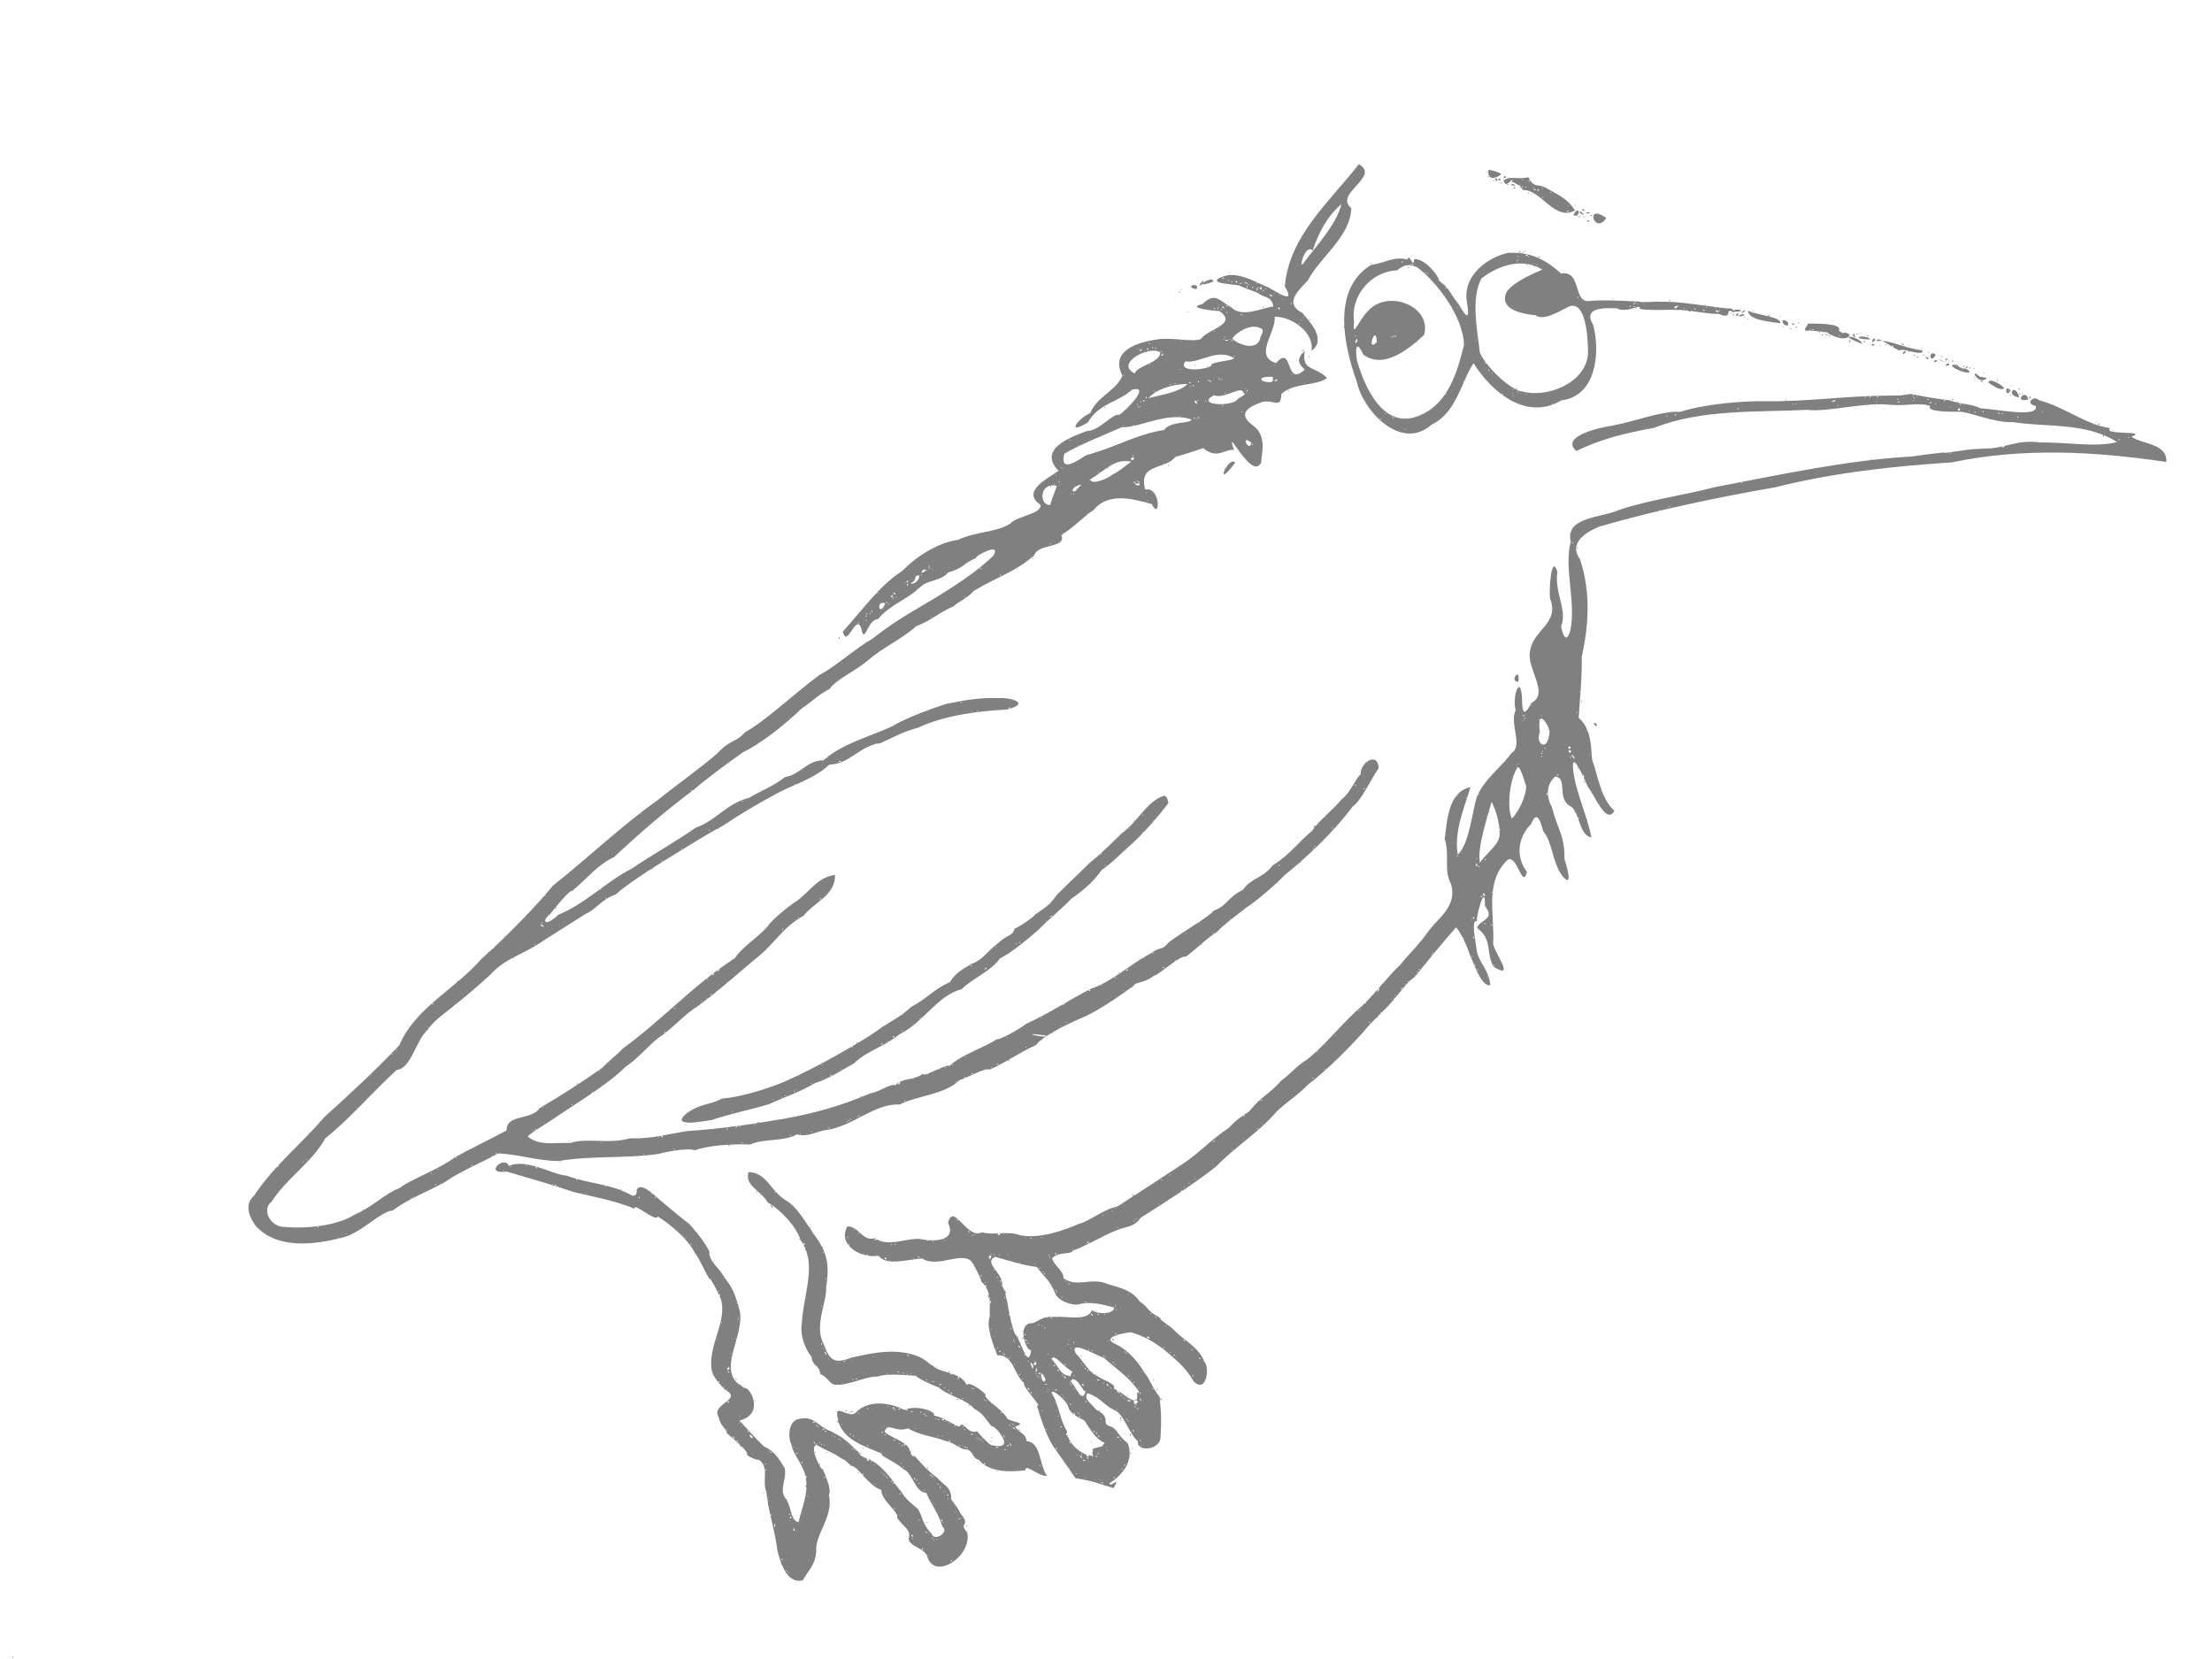 <?xml version="1.0" encoding="UTF-8" standalone="no"?>
<svg
   xmlns:dc="http://purl.org/dc/elements/1.1/"
   xmlns:cc="http://creativecommons.org/ns#"
   xmlns:rdf="http://www.w3.org/1999/02/22-rdf-syntax-ns#"
   xmlns:svg="http://www.w3.org/2000/svg"
   xmlns="http://www.w3.org/2000/svg"
   xmlns:sodipodi="http://sodipodi.sourceforge.net/DTD/sodipodi-0.dtd"
   xmlns:inkscape="http://www.inkscape.org/namespaces/inkscape"
   sodipodi:docname="raven.svg"
   inkscape:version="1.0 (4035a4fb49, 2020-05-01)"
   id="svg8"
   version="1.1"
   viewBox="0 0 1227.667 920.75"
   height="920.75mm"
   width="1227.667mm">
  <defs
     id="defs2" />
  <sodipodi:namedview
     fit-margin-bottom="0"
     fit-margin-right="0"
     fit-margin-left="0"
     fit-margin-top="0"
     inkscape:window-maximized="1"
     inkscape:window-y="0"
     inkscape:window-x="0"
     inkscape:window-height="1417"
     inkscape:window-width="2556"
     showgrid="false"
     inkscape:document-rotation="0"
     inkscape:current-layer="layer1"
     inkscape:document-units="mm"
     inkscape:cy="1595.3676"
     inkscape:cx="-240.59429"
     inkscape:zoom="0.175"
     inkscape:pageshadow="2"
     inkscape:pageopacity="0.0"
     borderopacity="1.0"
     bordercolor="#666666"
     pagecolor="#ffffff"
     id="base" />
  <g
     transform="translate(508,312.208)"
     id="layer1"
     inkscape:groupmode="layer"
     inkscape:label="Layer 1">
    <path
       sodipodi:nodetypes="ccccccccccccccccccccccccccccccccccccccccccccccccccccccccccccccccccccccccccccccccccccccccccccccccccccccccccccccccccccccccccccccccccccccccccccccccccccccccccccccccccccccccccccccccccccccccccccccccccccccccccccccccccccccccccccccccccccccccccccccccccccccccccccccccccccccccccccccccccccccccccccccccccccccccccccccccccccccccccccccccccccccccccccccccccccccccccccccccccccccccccccccccccccccccccccccccccccccccccccccccccccccccccccccccccccccccccccccccccccccccccccccccccccccccccccccccccccccccccccccccccccccccccccccccccccccccccccccccccccccccccccccccccccccccccccccccccccccccccccccccccccccccccccccccccccccccccccccccccccccccccccccccccccccccccccccccccccccccccccccccccccccccccccccccccccccccccccccccccccccccccccccccccccccccccccccccccccccccccccccccccccccccccccccccccccccccccccccccccccccccccccccccccssscccccccccccccccccccccccccccccccccccccccccccccccccccccccccccccccccccccccccccccccccccccccccccccccccccccccccccccccccccccccccccccccccccccccccccccccccccccccccccccccccccccccccccccccccccccccccccccccccccccccccccccccccccccccccccccccccccccccccccccccccccccccccccccccccccccccccccccccccccccccccccccccccccccccccccccccccccccccccccccccccccccccccccccccccccccccccccccccccccccccccccccccccccccccccccccccccccccccccccccscccscccccccccccccccccccccccccccccscccccccccccccccccccccssccccccccccccccccccccccccccccccccccccccccccccccccccccccccccccccccccccccccccccccccccccccccccccccccccccccccccccccccccccccccccccccccccccccccccccccccccccccccccccccccccccccccccccccccccccccccccccccccccccccccccccccccccccccccccccccccccccccccccccccccccccccccccccccccccccccccccccccccccccccccccccccccccccccccccccccccccccccccccccccccccccccccccccccccccccccccccccccccccccccccccccccccccccccccccccccccccccccccccccccccccccccccccccccccccccccccccccccccccccccccccccccccccccccccccccccccccccccccccccccccccccccccccccccccccccccccccccccccccccccccccccscccscccccccccccccccccccccccccccccccccccccccccccccccccccccccccccccccccccccccccccccccccccccccccccccccccccccccccccccccccccccccccccccccccccccccccccccccccccccccccccccccccccccccccccccccccccccccccccccccccccccccccccccccccccccccccccccccccccccccccccccccccccccccccccccccccccccccccccccccccccccccccccccccccccccccccccccccccccccccccccccccccccccccccccccccccccccccccccccccccccccccccccccccccccccccccccccccccccccccccccccccccccccccccccccccccccccccccccccccccccccccccccccccccccccccccccccccccccccccccccccccccccccccccccccccccccccccccccccccccccccccccccccccccccccccccccccccccccccccccccccccccccccccccccccccccccccccccccccccccccccccccccccccccccccccccccccccccccccccccccccccccccccccccccccccccccccccccccccccccccccccccccccccccccccccccccccccccccccccccccccccccccccccccccccccccccccccccccccccccccccccccccccccccccccccccccccccccccccccccccccccccccccccccccccccccccccccccccccccccccccccccccccccccccccccccccccccccccccccccccccccccccccccccccccccccccccccccccccccccccccccccccccccccccccccccccccccccccccccccccccccccccccccccccccccccccccccccccccccccccccccccccccccccccccccccccccccccccccccccccccccccccccccccccccccccccccccccccccccccccccccccccccccccccccccccccccccccccccccccccccccccccccccccccccccccccccccccccccccccccccccccccccccccccccccccccccccccccccccccccccccccccccccccccccccccccccccccccccccccccccccccccccccccccccccccccccccccccccccccccccccccccccccccccccccccccccccccccccccccccccccccccccccccccccccccccccccccccccccccccccccccccccccccccccccccccccccccccccccccccccccccccccccccccccccccccccccccccccccccccccccccccccccccccccccccccccccccccccccccccccccccccccccccccccccccccccccccccccccccccccccccccccccccccccccccccccccccccccccccccccccccccccccccccccccccccccccccccccccccccccccccccccccccccccccccccccccccccccccccc"
       d="m 694.306,-55.848 c -40.478,-5.924 -79.684,-7.978 -119.155,0.282 -32.518,2.103 -65.465,5.673 -97.7,13.762 -33.626,5.906 -66.438,12.785 -97.651,21.802 -7.583,3.084 -17.491,9.168 -10.877,18.206 6.091,18.51 4.796,36.428 0.93,54.323 0.275,11.257 -1.077,23.485 -1.697,33.644 7.513,6.484 6.619,16.566 7.552,23.5 2.814,7.725 5.03,22.083 12.31,28.114 -4.626,8.07 -10.981,-8.886 -14.631,-13.077 -1.949,-4.287 -9.502,-22.068 -8.263,-9.349 1.489,12.38 7.549,24.296 10.107,37.143 -7.404,-1.154 -6.225,-15.505 -12.502,-17.703 -6.525,-4.895 -0.685,-15.019 -7.49,-16.08 -5.498,4.594 -4.865,11.816 -1.853,17.253 2.725,11.344 7.238,15.718 6.877,28.551 1.434,4.358 5.09,17.179 -1.42,9.043 -5.409,-7.457 -5.111,-18.215 -10.41,-24.563 -1.18,-4.45 -3.33,-12.415 -6.551,-3.995 -7.335,7.319 -9.021,17.921 -2.423,26.707 -2.877,11.021 -5.788,-13.685 -12.103,-5.312 -11.304,12.402 -5.666,29.947 -6.674,45.269 0.95,5.315 12.649,20.287 0.232,12.643 -4.46,-7.848 -0.285,-15.069 -9.14,-21.451 0.803,-4.384 10.818,-4.764 4.349,-12.013 0.478,-15.399 -5.771,8.623 -4.237,8.381 -3.838,-2.165 -0.709,12.059 -0.226,16.416 1.14,6.522 6.933,10.623 7.435,19.038 -5.008,0.405 -8.663,-11.095 -11.085,-16.437 -2.236,-6.677 -5.679,-13.587 -7.944,-15.783 -8.357,9.656 -15.38,18.26 -23.142,27.746 -3.285,1.976 -8.348,8.741 -12.076,13.2 -5.027,5.863 -9.99,9.566 -16.404,17.335 -7.013,7.873 -19.472,20.625 -30.725,29.216 -5.594,5.876 -11.55,9.337 -16.996,14.559 -9.968,11.732 -23.543,19.982 -33.771,30.694 -12.824,10.116 -28.346,19.842 -42.074,28.587 -3.531,5.398 -7.815,4.335 -14.366,7.294 -4.139,1.505 -19.733,10.15 -23.199,10.79 -0.269,2.339 -8.046,0.442 -11.443,4.262 1.555,4.619 6.503,7.006 6.396,11.091 7.787,5.465 15.375,-0.852 24.57,3.242 7.754,2.322 13.544,3.49 17.848,9.825 4.391,2.537 4.329,5.585 10.444,8.357 1.361,2.746 5.404,3.898 9.203,8.11 4.662,4.649 13.495,9.278 15.978,16.669 3.15,2.612 1.614,18.018 -5.779,11.14 -4.89,-8.475 -9.779,-11.893 -16.578,-17.878 -6.048,-4.347 -9.979,-6.923 -18.357,-9.532 -13.524,1.834 -12.588,4.763 -8.999,6.326 5.358,2.259 11.704,7.786 16.663,16.261 3.519,4.42 3.519,6.954 8.31,13.412 0.415,4.355 1.286,10.841 0.529,21.289 0.783,8.358 -13.608,9.56 -12.538,3.215 -4.35,-3.149 -8.232,-15.856 -13.097,-17.246 -6.559,-3.224 -7.114,-6.694 -14.767,-9.422 -2.709,2.414 0.819,4.804 4.927,9.356 9.089,4.533 1.251,7.619 8.498,9.357 3.867,2.439 2.319,3.731 8.772,9.156 3.905,10.077 -3.71,18.077 -10.305,22.291 1.206,2.502 6.587,-5.034 2.477,2.522 -8.881,-2.52 -9.522,-3.561 -21.167,-5.515 -4.548,-6.395 -8.579,-12.447 -12.253,-17.516 -3.311,-4.836 -6.953,-14.994 -9.179,-22.89 3.966,1.688 -7.915,-9.694 -7.192,-12.477 -5.491,-4.422 -5.752,-15.85 -14.79,-15.289 -2.209,-5.66 -6.296,-16.081 -4.189,-21.306 -0.251,-6.864 1.609,-13.824 -4.734,-19.688 0.471,-1.082 -6.39,-13.246 -4.548,-9.806 -4.151,-8.27 -19.958,2.844 -28.052,-2.901 -8.641,0.41 -19.845,4.311 -24.372,-1.558 -9.846,1.568 -22.896,-5.885 -17.332,-16.288 6.839,-0.017 7.994,8.524 15.527,6.563 6.785,5.16 16.918,-0.13 24.698,0.393 6.516,1.474 20.798,1.903 15.682,-8.917 2.971,-11.833 10.433,9.597 18.848,5.209 6.131,1.95 14.398,-0.985 21.086,1.635 11.597,2.24 25.202,-3.093 32.916,-6.362 6.321,-1.712 13.496,-8.087 21.18,-9.598 11.571,-7.52 29.085,-18.828 36.371,-23.693 8.866,-5.854 15.333,-13.185 25.465,-19.957 3.268,-3.65 6.797,-6.265 11.143,-8.996 7.592,-9.288 11.128,-9.366 18.137,-17.427 4.808,-3.295 8.159,-7.851 13.941,-11.347 10.663,-8.309 20.226,-21.199 31.189,-30.295 6.479,-6.349 14.808,-16.976 20.903,-22.623 4.85,-6.183 9.151,-9.599 15.566,-18.582 5.024,-6.882 15.97,-13.696 12.473,-25.866 -4.399,-8.236 -0.573,-15.917 -3.587,-25.24 1.421,-9.915 1.855,-26.135 14.321,-28.669 -3.936,12.83 -9.164,24.772 -7.057,37.505 6.612,-6.346 7.859,-23.934 10.75,-32.543 4.249,-9.684 13.367,-16.006 19.026,-23.858 6.73,-4.203 -1.199,-15.725 2.321,-23.929 -2.002,-7.323 2.601,-20.421 3.568,-6.717 -0.032,9.097 1.456,10.152 5.115,2.91 10.682,-5.732 -3.343,-19.346 -0.511,-29.698 1.911,-10.929 16.338,-14.877 10.969,-28.312 -0.781,-4.832 0.848,-25.721 4.083,-14.75 -1.885,11.113 5.733,21.372 2.014,30.232 0.855,4.146 2.883,10.274 5.197,1.949 3.166,-16.023 -3.775,-34.578 0.216,-49.114 -3.645,-13.689 17.905,-13.379 26.518,-17.448 16.166,-5.56 35.096,-7.974 53.512,-12.76 35.857,-6.841 73.75,-15.071 109.386,-16.999 3.26,-0.538 20.71,-2.937 18.011,-1.941 14.221,-1.874 10.16,-1.82 22.337,-2.486 10.52,0.297 17.654,-5.213 30.469,-3.366 13.794,-0.269 31.795,2.916 42.907,-0.219 -17.226,-11.075 -39.134,-8.084 -57.69,-11.061 -10.64,0.439 -22.828,-5.279 -29.192,-5.75 -7.463,0.093 -19.243,-0.155 -16.751,-3.184 -6.259,-2.211 -12.37,0.169 -23.068,-0.724 -13.12,-1.508 -34.444,4.259 -45.278,2.846 -28.962,1.404 -58.434,-0.434 -85.041,9.994 -15.138,2.78 -29.494,6.093 -43.061,12.863 -9.09,-7.973 12.113,-12.943 19.786,-14.058 12.611,-2.304 28.26,-8.5 37.761,-7.66 14.203,-4.516 35.315,-6.226 48.794,-5.921 21.795,0.251 45.274,-3.11 66.587,-3.118 11.316,-0.109 5.12,-0.058 12.703,-0.899 8.458,1.615 11.26,2.21 21.251,3.464 8.092,2.839 11.153,1.547 17.595,4.505 8.671,0.414 32.495,5.512 30.503,-1.346 -6.394,-1.148 -1.074,-6.325 1.857,-3.141 13.541,3.377 26.177,13.738 39.475,15.459 -4.507,4.199 21.433,1.024 11.776,4.782 6.539,4.446 19.857,3.651 19.353,13.961 z m -20.942,-13.869 c -0.949,0.676 0.949,0.676 0,0 z m -5.582,1.232 c 0.292,1.773 1.06,-0.623 0,0 z m -13.751,-8.651 c -0.792,0.621 1.163,0.647 0,0 z m -28.293,-7.001 c -0.949,0.676 0.949,0.676 0,0 z m -13.758,2.91 c -0.967,1.033 0.967,1.033 0,0 z m -7.607,16.413 c -3.623,1.697 1.255,0.717 0,0 z m -1.124,-18.265 c -0.949,1.017 0.98,0.678 0,0 z m -1.853,-0.16 c -1.721,0.892 1.61,0.829 0,0 z m -8.731,-1.03 c -0.96,1.32 1.02,0.702 0,0 z m -4.663,0.397 c -0.533,1.137 1.371,0.963 0,0 z m -3.01,-0.529 c -0.949,0.676 0.949,0.676 0,0 z m -4.565,-3.51 c -1.627,-0.428 0.162,1.603 0,0 z m -0.981,2.187 c -2.763,2.061 1.752,1.72 0,0 z m -5.036,24.606 c -0.949,1.017 0.98,0.678 0,0 z m -0.117,-25.4 c -0.909,0.617 0.504,0.762 0,0 z m -3.122,-3.702 c -1.611,1.836 1.8,-0.409 0,0 z m -4.963,1.849 c -0.949,0.676 0.949,0.676 0,0 z m -2.709,-0.746 c -2.474,1.529 2.067,0.115 0,0 z m -1.376,-1.635 c -1.796,0.47 1.43,0.818 0,0 z m -4.261,-1.435 c -4.557,-0.227 -1.629,-0.195 0,0 z m -1.972,0.112 c -0.967,0.32 0.943,0.653 0,0 z m -1.587,0.265 c -0.967,1.033 0.967,1.033 0,0 z m -0.265,1.587 c -0.949,0.676 0.949,0.676 0,0 z m -0.412,-2.646 c -0.96,0.822 1.332,0.502 0,0 z m -5.319,1.257 c -0.429,1.457 0.463,0.264 0,0 z m -2.488,2.04 c -1.475,0.385 1.038,1.611 0,0 z m -0.512,-1.444 c -0.949,1.017 0.98,0.678 0,0 z m -10.822,-1.026 c -0.894,-1.099 -0.69,1.525 0,0 z m -0.936,2.614 c -0.909,0.617 0.504,0.762 0,0 z m -3.606,-3.031 c -0.864,2.366 1.218,-0.319 0,0 z m -2.892,0.518 c -1.043,0.329 1.007,0.949 0,0 z m -15.274,4.735 c 0.624,1.154 0.762,-0.762 0,0 z m -1.618,-3.015 c -4.361,2.276 2.297,0.47 0,0 z m -21.524,2.019 c -1.494,-0.46 2.067,1.446 0,0 z m -1.565,0.401 c -0.101,1.345 0.886,-0.796 0,0 z M 474.927,-46.302 c -0.943,0.653 0.967,0.32 0,0 z m -16.155,1.852 c -1.294,0.204 0.855,0.744 0,0 z m -2.101,-41.407 c -0.96,1.32 1.02,0.702 0,0 z m -34.63,3.307 c -1.71,2.609 1,0.158 0,0 z m -3.603,51.329 c -1.394,0.656 1.394,0.656 0,0 z m -1.648,-50.166 c 0.624,1.154 0.762,-0.762 0,0 z m -3.776,52.018 c -0.967,0.32 0.943,0.653 0,0 z m -7.987,-45.16 c 0.115,0.509 1.16,-0.379 0,0 z m -12.435,-2.646 c 0.115,0.509 1.16,-0.379 0,0 z M 380.471,126.603 c -0.967,0.32 0.943,0.653 0,0 z m -6.35,-20.108 c -0.967,0.32 0.943,0.653 0,0 z m -1.191,-13.361 c -1.62,-1.478 1.29,2.029 0,0 z M 371.955,-71.354 c 0.115,0.509 1.16,-0.379 0,0 z m -1.029,189.144 c -1.087,0.514 0.964,3.065 0,0 z m -1.568,-131.549 c -0.967,0.32 0.943,0.653 0,0 z m -0.529,85.328 c -0.967,0.32 0.943,0.653 0,0 z m -0.816,70.129 c -0.503,1.196 1.295,0.085 0,0 z m -1.036,-59.016 c -0.949,1.017 0.98,0.678 0,0 z m -1.323,25.246 c -3.871,-4.471 1.493,3.996 0,0 z m -1.073,-119.121 c -1.052,0.508 1.858,0.554 0,0 z M 363.802,107.664 c -1.162,-1.061 0.722,2.458 0,0 z m 0.082,-3.352 c -2.952,-0.913 0.073,3.3 0,0 z m 0.007,-121.576 c -0.429,1.457 0.463,0.264 0,0 z m -0.896,119.129 c -2.016,2.497 2.28,1.558 0,0 z m -6.107,15.803 c -2.712,0.017 0.625,0.984 0,0 z M 352.029,93.927 c -0.006,-2.868 -7.249,-15.092 -5.428,0.265 -2.447,5.729 3.128,10.607 4.902,2.989 l 0.394,-1.93 0.133,-1.323 z m -1.191,-1.058 c -0.949,-0.676 0.949,-0.676 0,0 z m -3.087,-4.939 c -1.198,0.815 0.226,-1.164 0,0 z m 2.791,39.864 c -1.088,0.815 1.724,2.281 0,0 z m -0.234,23.68 c -0.949,1.017 0.98,0.678 0,0 z m -0.794,-48.816 c -0.949,1.017 0.98,0.678 0,0 z m -1.664,2.087 c -0.037,1.043 1.394,-1.095 0,0 z m -0.328,2.583 c -0.905,1.026 1.375,0.295 0,0 z m 0.139,-1.759 c -0.98,0.678 0.949,1.017 0,0 z m -0.117,-20.902 c -0.909,0.617 0.504,0.762 0,0 z m -1.206,2.381 c -0.949,0.676 0.949,0.676 0,0 z m -4.498,-8.07 c -0.967,0.32 0.943,0.653 0,0 z m -2.734,45.496 c -0.386,-0.871 -3.907,-14.3 -5.259,-10.142 -4.269,7.191 -5.489,22.424 -2.721,27.749 3.643,-3.617 7.568,-11.723 7.98,-17.607 z m -6.972,-6.95 c -0.379,-1.16 0.509,-0.115 0,0 z m 5.984,-31.078 c -1.324,1.089 2.18,-0.281 0,0 z m 0.372,-1.317 c -0.429,1.457 0.463,0.264 0,0 z m -0.883,-0.86 c -1,1.299 0.98,1.853 0,0 z m -0.265,3.175 c -0.967,0.32 0.943,0.653 0,0 z m -3.049,24.479 c -1.213,1.245 1.347,-0.496 0,0 z m -6.79,-1.774 c 0.115,0.509 1.16,-0.379 0,0 z m -3.212,40.804 c 0.139,-6.767 -2.112,-13.21 -4.411,-18.196 -2.295,8.197 -8.142,25.531 -6.548,33.875 3.332,-5.093 10.873,-10.054 10.959,-15.679 z m -0.707,-6.36 c -0.943,-0.653 0.967,-0.32 0,0 z m -3.175,-11.509 c -0.949,-0.676 0.949,-0.676 0,0 z m -1.852,5.821 c -0.811,0.167 0.536,-1.333 0,0 z m 6.085,8.996 c -0.949,0.676 0.949,0.676 0,0 z m -3.655,75.202 c -0.714,0.447 1.243,1.433 0,0 z m -0.579,-40.41 c -0.861,0.624 0.81,3.183 0,0 z m -0.529,17.992 c -0.967,1.033 0.967,1.033 0,0 z m -2.117,28.972 c -0.943,0.653 0.967,0.32 0,0 z m -0.424,-88.828 c -0.556,1.048 0.596,0.247 0,0 z m -0.634,49.67 c -0.949,0.676 0.949,0.676 0,0 z m -0.247,-26.072 c -1.32,0.911 0.972,0.777 0,0 z m -0.188,35.752 c -1.586,-0.74 0.811,1.77 0,0 z m -0.758,-16.823 c -1.621,1.226 2.141,3.199 0,0 z m -1.162,1.692 c -3.087,1.282 2.535,-0.055 0,0 z m -1.613,-16.773 c -0.967,1.033 0.967,1.033 0,0 z m 0,-39.82 c -1.007,0.949 1.043,0.329 0,0 z m -0.661,97.234 c -1.477,0.257 1.445,1.014 0,0 z m -0.735,-58.737 c -0.817,2.669 1.791,1.491 0,0 z m 0.338,-2.91 c -0.967,0.32 0.943,0.653 0,0 z m -0.646,59.267 c -0.932,1.289 0.65,0.409 0,0 z m -0.677,-0.529 c -0.949,0.676 0.949,0.676 0,0 z m -0.529,-15.214 c -0.94,0.221 0.818,2.46 0,0 z m 0.031,-10.98 c -1.344,0.486 1.248,2.414 0,0 z m -0.661,21.696 c -0.658,0.263 0.262,2.114 0,0 z m -0.338,-20.174 c -0.429,1.457 0.463,0.264 0,0 z m -3,-67.932 c -0.943,0.653 0.967,0.32 0,0 z m -1.587,78.052 c -0.943,0.653 0.967,0.32 0,0 z m -1.455,-48.25 c -1.456,0.562 0.765,0.979 0,0 z m -1.852,2.646 c -1.456,0.562 0.765,0.979 0,0 z m -0.132,-33.506 c -0.943,0.653 0.967,0.32 0,0 z m -13.355,87.307 c -1.508,0.993 0.686,0.622 0,0 z m -0.932,0.931 c -1.007,0.949 1.043,0.329 0,0 z m -6.879,8.07 c -0.949,1.017 0.98,0.678 0,0 z m -1.175,1.587 c -0.909,0.617 0.504,0.762 0,0 z m -5.206,5.292 c -0.456,0.918 1.235,0.437 0,0 z m -1.027,1.323 c -0.949,0.676 0.949,0.676 0,0 z m -2.364,2.238 c -0.978,2.013 1.085,0.343 0,0 z m -3.445,4.166 c -1.665,1.148 1.769,-0.565 0,0 z m -0.541,1.401 c -0.98,0.678 0.949,1.017 0,0 z m -1.483,0.733 c -0.556,1.048 0.596,0.247 0,0 z m -4.233,-9.26 c -0.556,1.048 0.596,0.247 0,0 z m -1.694,16.728 c -1.301,-0.02 0.847,1.886 0,0 z m -1.416,-13.603 c -2.153,5.328 1.649,-0.239 0,0 z m -2.601,3.501 c 0.115,0.509 1.16,-0.379 0,0 z m -2.309,15.514 c -2.085,1.622 2.348,-0.807 0,0 z m -2.139,-10.968 c -1.007,0.949 1.043,0.329 0,0 z m -3.103,3.941 c 0.624,1.154 0.762,-0.762 0,0 z m -0.897,0.424 c -0.456,0.918 1.235,0.437 0,0 z m -12.785,13.758 c -0.909,0.617 0.504,0.762 0,0 z m -6.162,18.89 c 0.624,1.154 0.762,-0.762 0,0 z m 0.458,-13.863 c -0.943,0.653 0.967,0.32 0,0 z m -4.233,3.969 c -1.842,0.604 1.842,0.188 0,0 z m -2.634,14.677 c -0.895,1.009 1.009,0.379 0,0 z m -28.233,25.209 c -0.429,1.457 0.463,0.264 0,0 z m -0.222,-12.898 c -1.446,0.396 1.276,1.179 0,0 z m -2.117,15.875 c -1.332,0.356 0.634,0.89 0,0 z m -7.525,-7.408 c -1.835,1.36 1.085,0.416 0,0 z m -0.44,13.301 c -0.556,1.048 0.596,0.247 0,0 z m -6.042,5.485 c -0.909,0.617 0.504,0.762 0,0 z m -10.35,-4.498 c -1.895,0.79 2.264,0.472 0,0 z m -8.006,120.386 c -1.098,0.796 1.71,1.332 0,0 z m -2.147,-99.34 c -1.021,-0.297 0.166,1.026 0,0 z m -1.473,109.129 c -1.4,0.927 1.429,0.629 0,0 z m -0.69,-14.552 c -0.475,1.403 1.131,0.083 0,0 z m -1.411,-92.34 c -0.932,1.289 0.65,0.409 0,0 z m -2.802,86.929 c -1.3,-0.31 1.418,2.463 0,0 z m 0.156,-84.812 c -0.909,0.617 0.504,0.762 0,0 z m -1.603,2.117 c -1.394,0.656 1.394,0.656 0,0 z m -3.203,91.882 c -0.556,1.048 0.596,0.247 0,0 z m -0.948,-0.805 c -1.021,1.564 1.085,0.223 0,0 z m -2.067,-1.648 c -0.949,1.017 0.98,0.678 0,0 z m 0,-85.064 c -0.967,0.32 0.943,0.653 0,0 z m -0.423,-12.991 c -1.217,1.029 1.834,-0.406 0,0 z m -1.958,83.502 c -0.943,0.653 0.967,0.32 0,0 z m -1.516,12.276 c 0.624,1.154 0.762,-0.762 0,0 z m -0.85,-93.238 c -1.332,0.502 0.96,0.822 0,0 z m -1.444,13.285 c -1.176,1.217 1.254,-0.546 0,0 z m -2.018,62.787 c -0.878,0.768 1.337,0.918 0,0 z m -1.101,-73.607 c 0.115,0.509 1.16,-0.379 0,0 z m -0.495,113.422 c -0.96,0.822 1.332,0.502 0,0 z m -1.043,-41.804 c -0.949,0.676 0.949,0.676 0,0 z m -2.001,13.025 c -0.775,1.722 3.54,1.145 0,0 z m -3.092,60.353 c 0.264,0.463 1.457,-0.429 0,0 z m 0.066,-40.967 c -0.967,0.32 0.943,0.653 0,0 z m -0.69,14.949 c -0.94,0.606 1.276,3.224 0,0 z m -0.104,23.019 c -0.777,0.651 1.298,1.426 0,0 z m 0,-26.326 c -0.994,0.984 0.969,1.446 0,0 z m -1.367,-1.191 c -4.303,-6.642 -13.015,-12.712 -18.944,-17.992 -3.418,-0.796 -20.464,-11.211 -15.21,-1.834 -0.023,-1.354 7.951,10.542 8.549,9.771 5.294,4.823 13.868,6.035 12.326,9.332 4.283,0.984 14.55,12.877 12.734,1.78 0.964,1.537 1.685,-0.594 0.544,-1.058 z m -5.497,3.256 c -1.858,-0.554 1.052,-0.508 0,0 z m -9.805,-17.014 c -0.943,-0.653 0.967,-0.32 0,0 z m -0.445,10.104 c -0.379,-1.16 0.509,-0.115 0,0 z M 91.943,440.531 c -1.394,-0.656 1.394,-0.656 0,0 z m 31.816,17.428 c -0.971,0.142 1.49,1.209 0,0 z m -0.198,11.411 c -1.836,0.491 1.834,0.595 0,0 z m 0.018,-3.561 c -3.011,-4.098 -3.09,4.157 0,0 z m -0.812,-102.008 c -0.943,0.653 0.967,0.32 0,0 z m -0.397,105.04 c -1.398,0.229 1.388,0.628 0,0 z m 0.132,-1.852 c -0.98,0.678 0.949,1.017 0,0 z m -0.529,-102.658 c -0.967,0.32 0.943,0.653 0,0 z m -0.265,103.717 c -0.949,0.676 0.949,0.676 0,0 z m -0.545,-13.494 c -1.116,0.571 1.55,1.069 0,0 z m 0.28,-88.9 c -0.967,0.32 0.943,0.653 0,0 z m -0.488,115.681 c -1.063,1.089 1.463,1.334 0,0 z m -1.099,-28.103 c -0.967,0.32 0.943,0.653 0,0 z m -0.958,11.668 c -4.208,-0.405 2.723,1.899 0,0 z m -0.481,11.35 c -0.932,1.289 0.65,0.409 0,0 z m -0.198,-25.075 c -1.021,1.564 1.085,0.223 0,0 z m 0.154,-45.233 c -0.556,1.048 0.596,0.247 0,0 z m -1.022,69.366 c -1.494,-1.06 1.533,2.401 0,0 z m -0.273,-36.894 c -1.366,0.144 1.261,1.298 0,0 z m -0.825,-0.668 c -1.218,1.067 0.867,0.503 0,0 z m -0.26,63.068 c 0.001,2.481 1.018,-2.258 0,0 z m 0.005,-37.369 c -1.215,0.181 1.581,0.849 0,0 z m -0.424,-37.118 c 0.115,0.509 1.16,-0.379 0,0 z m -0.744,76.381 c -0.949,1.017 0.98,0.678 0,0 z m -0.314,-146.231 c 0.115,0.509 1.16,-0.379 0,0 z m -0.52,105.22 c -0.094,1.396 1.208,1.431 0,0 z m -0.274,-48.07 c 0.115,0.509 1.16,-0.379 0,0 z m 0.05,73.206 c -0.949,0.676 0.949,0.676 0,0 z m -1.278,-27.131 c -2.51,-0.976 3.093,3.675 0,0 z m 0.075,25.385 c -2.817,0.615 2.545,0.803 0,0 z m 0.249,19.545 c -0.556,1.048 0.596,0.247 0,0 z m -0.369,-135.538 c -0.943,0.653 0.967,0.32 0,0 z m -0.478,100.667 c -0.273,1.103 0.933,0.038 0,0 z m -0.565,-42.194 c -1.835,1.36 1.085,0.416 0,0 z m -0.016,-13.229 c -0.949,0.676 0.949,0.676 0,0 z m -0.56,-2.117 c -0.456,0.918 1.235,0.437 0,0 z m 0.296,-54.24 c -0.949,0.676 0.949,0.676 0,0 z m -0.265,86.783 c -0.949,0.676 0.949,0.676 0,0 z m -0.67,-31.381 c -6.054,-1.522 -12.856,-3.462 -19.225,-1.773 -1.346,0.795 -9.235,-0.065 -12.913,-5.079 -3.642,-8.866 -6.042,-9.312 -10.63,-15.566 -7.481,-0.904 -14.189,-3.057 -23.072,-5.667 -7.07,3.455 5.032,9.271 3.78,16.073 3.319,5.036 3.482,17.842 7.125,26.659 3.324,2.92 7.323,21.215 9.076,8.873 -2.252,1.967 -8.065,-12.93 -0.76,-14.696 3.922,0.356 5.655,-4.121 12.989,-3.504 7.216,-0.773 18.857,2.828 21.533,-3.773 2.951,2.503 12.852,2.256 12.097,-1.548 z m -19.57,4.753 c -1.398,-0.229 1.388,-0.628 0,0 z m -30.824,12.737 c -1.379,-0.809 1.059,-1.283 0,0 z m 0,-3.836 c -0.949,-0.676 0.949,-0.676 0,0 z M 50.345,405.523 c -1.47,0.481 -1.064,-3.741 0,0 z m 59.986,101.815 c -0.967,1.033 0.967,1.033 0,0 z M 109.766,443.725 c -1.16,1.321 1.752,-0.319 0,0 z m -0.388,-84.051 c -1.217,1.029 1.834,-0.406 0,0 z m -0.9,98.055 c -0.949,0.676 0.949,0.676 0,0 z m -0.689,-46.76 c -0.556,1.048 0.596,0.247 0,0 z m -0.486,20.566 c -0.909,0.617 0.504,0.762 0,0 z m -0.711,24.188 c -1.549,0.281 1.945,3.015 0,0 z m -0.18,36.791 c -0.273,1.103 0.933,0.038 0,0 z m -0.316,-1.581 c -0.967,0.32 0.943,0.653 0,0 z m -0.688,-50.033 c -1.217,1.029 1.834,-0.406 0,0 z m -0.37,-23.918 c -0.949,0.676 0.949,0.676 0,0 z m -0.236,71.438 c -5.183,-2.149 -8.275,-8.553 -10.994,-12.266 -2.437,-1.506 -8.341,-3.539 -9.012,-8.018 -2.728,-5.584 -12.214,-11.499 -8.083,-5.405 2.396,4.199 4.318,14.949 7.407,19.215 0.605,10.874 16.437,16.697 14.04,12.265 1.794,-3.185 -2.933,-1.516 6.053,-3.862 -1.177,-0.723 1.619,-1.164 0.59,-1.928 z m -7.172,-0.265 c -0.949,-0.676 0.949,-0.676 0,0 z m 7.011,-48.154 c -1.394,0.656 1.394,0.656 0,0 z m -0.265,15.25 c -1.388,0.628 1.398,0.229 0,0 z m -0.234,55.155 c -1.409,-0.432 0.488,2.016 0,0 z m -0.356,-148.352 c 0.624,1.154 0.762,-0.762 0,0 z m -0.601,148.194 c -0.967,0.32 0.943,0.653 0,0 z m -0.296,-35.322 c -0.456,0.918 1.235,0.437 0,0 z m -0.498,34.131 c -0.967,0.32 0.943,0.653 0,0 z m -1.274,-55.827 c -0.251,1.668 2.266,0.338 0,0 z m 0.036,41.102 c -0.075,1.394 1.487,-0.433 0,0 z m 0.709,-10.013 c -1.042,0.88 0.998,1.954 0,0 z m -0.381,-67.336 c -1.796,0.47 1.43,0.818 0,0 z m -0.942,78.714 c -1.632,0.825 1.632,0.825 0,0 z m 0.066,-13.097 c -0.807,0.439 0.659,2.622 0,0 z m -1.278,-0.633 c -2.039,-0.147 1.488,1.655 0,0 z m -0.254,27 c -1.014,0.388 0.633,0.43 0,0 z M 98.69,450.056 c -0.949,0.676 0.949,0.676 0,0 z m -0.265,44.979 c -0.821,2.909 0.887,0.532 0,0 z M 97.967,437.196 c 0.624,1.154 0.762,-0.762 0,0 z m 0.173,-20.087 c -2.133,-0.833 1.428,2.495 0,0 z m -2.809,78.312 c -2.43,1.812 4.798,-0.537 0,0 z m 0.712,-118.41 c -2.628,0.227 1.434,1.444 0,0 z m 0.265,59.418 c -0.98,0.678 0.949,1.017 0,0 z m -0.579,62.129 c 0.115,0.509 1.16,-0.379 0,0 z m -0.528,-1.729 c 1.029,1.858 1.127,-0.997 0,0 z m -0.439,-38.327 c -0.586,5.844 -4.724,-9.017 -8.663,-4.117 2.82,2.132 7.032,14.535 8.663,4.117 z m 0.997,-10.513 c -1.03,0.894 1.03,0.894 0,0 z m -1.038,17.412 c -1.891,0.27 1.871,0.992 0,0 z m -0.132,-55.298 c -1.394,0.656 1.394,0.656 0,0 z m -0.28,97.896 c -0.931,0.306 0.867,0.707 0,0 z m -0.148,-61.119 c -0.597,1.998 1.109,0.2 0,0 z m -0.697,51.069 c -1.47,1.153 2.644,0.574 0,0 z m -0.813,-42.069 c -1.165,1.324 2.807,1.019 0,0 z m 0.482,-10.323 c -0.949,0.676 0.949,0.676 0,0 z m -0.894,50.509 c -2.937,-2.025 1.733,3.068 0,0 z m -0.061,-1.561 c -0.47,1.06 0.863,1.033 0,0 z m -0.127,-50.389 c -0.503,1.196 1.295,0.085 0,0 z m -0.292,-24.14 c 0.115,0.509 1.16,-0.379 0,0 z m -0.48,53.362 c -0.967,1.033 0.967,1.033 0,0 z m -0.117,-11.906 c -0.909,0.617 0.504,0.762 0,0 z m -0.545,10.319 c -0.926,0.381 1.124,1.622 0,0 z m -0.926,23.283 c -0.967,0.32 0.943,0.653 0,0 z m -0.265,10.319 c -0.949,0.676 0.949,0.676 0,0 z m -1.162,-33.337 c -1.988,1.116 1.545,1.688 0,0 z m -0.315,-13.863 c -1.215,0.181 1.581,0.849 0,0 z m 0.154,-7.04 c -0.949,0.676 0.949,0.676 0,0 z m -0.132,-18.785 c -0.837,1.037 0.837,1.037 0,0 z m -0.711,-51.51 c 0.115,0.509 1.16,-0.379 0,0 z m -0.48,75.675 c -3.687,-4.491 1.452,2.707 0,0 z m 0.529,-3.528 c -0.949,0.676 0.949,0.676 0,0 z m -0.027,-3.89 c -5.833,-3.071 -9.073,-9.616 -11.861,-7.223 4.505,4.258 4.317,8.892 10.631,9.762 0.17,-0.973 0.625,-1.778 1.23,-2.539 z M 86.519,435.769 c -0.949,0.676 0.949,0.676 0,0 z m -0.513,31.006 c -0.965,0.875 1.477,0.83 0,0 z m -0.034,21.238 c -1.35,-0.669 0.953,2.566 0,0 z m -0.247,14.298 c -0.967,0.32 0.943,0.653 0,0 z M 85.13,400.054 c -0.857,1.023 1.78,0.242 0,0 z m -0.265,31.571 c 0.264,0.463 1.457,-0.429 0,0 z m -0.391,2.397 c 0.624,1.154 0.762,-0.762 0,0 z m 0.076,50.695 c -0.909,0.617 0.504,0.762 0,0 z m 0,-33.867 c -0.909,0.617 0.504,0.762 0,0 z m -0.479,32.081 c -1.221,1.911 1.221,1.911 0,0 z m -0.463,-84.336 c -0.967,0.32 0.943,0.653 0,0 z m -0.422,53.286 c -2.477,-1.591 1.72,3.187 0,0 z m -0.123,-7.116 c -1.116,0.571 1.55,1.069 0,0 z m -0.63,18.256 c -0.909,0.617 0.504,0.762 0,0 z m -0.677,-1.455 c -0.949,0.676 0.949,0.676 0,0 z m 0,-10.98 c -0.98,0.678 0.949,1.017 0,0 z m -0.794,28.84 c -1.839,0.639 1.839,0.639 0,0 z m 0.265,-71.967 c -0.949,0.676 0.949,0.676 0,0 z m -1.852,65.881 c -1.077,0.46 0.713,0.919 0,0 z m -0.132,-25.4 c -1.424,1.014 1.424,1.014 0,0 z m 0.28,-64.294 c -0.909,0.617 0.504,0.762 0,0 z m -0.942,35.19 c -0.943,0.653 0.967,0.32 0,0 z m 0.161,-14.287 c -0.863,1.033 0.47,1.06 0,0 z m -0.425,86.519 c -0.975,1.387 0.975,1.387 0,0 z M 78.167,458.876 c -2.129,1.207 1.67,0.618 0,0 z m -0.167,-55.325 c -0.441,1.627 1.147,-0.005 0,0 z m 0.052,67.143 c -0.967,0.32 0.943,0.653 0,0 z m 0,-30.692 c -1.177,-0.454 -0.549,-0.441 3e-6,-2e-5 z m 0.016,-56.885 c -1.757,1.165 1.032,1.046 0,0 z m -0.28,83.211 c -0.967,0.32 0.943,0.653 0,0 z m -0.314,-1.636 c 0.115,0.509 1.16,-0.379 0,0 z m 0.05,24.39 c -0.967,0.32 0.943,0.653 0,0 z m -0.582,-43.841 c -0.871,1.209 1.938,0.535 0,0 z m 0.318,-1.402 c -0.967,0.32 0.943,0.653 0,0 z m -0.265,-3.043 c -0.949,0.676 0.949,0.676 0,0 z m -1.78,-21.96 c -0.465,1.228 1.68,0.879 0,0 z M 74.42,385.603 c 0.624,1.154 0.762,-0.762 0,0 z m -0.328,-1.428 c -0.47,1.06 0.863,1.033 0,0 z m -0.168,74.684 c -0.556,1.048 0.596,0.247 0,0 z m -0.369,-19.651 c -0.949,0.676 0.949,0.676 0,0 z m -0.117,20.637 c -0.909,0.617 0.504,0.762 0,0 z m -0.412,-41.01 c -0.967,0.32 0.943,0.653 0,0 z m -1.438,37.077 c 1.666,0.898 2.459,-0.399 0,0 z m 0.79,25.009 c -0.99,0.406 1.419,0.639 0,0 z m -0.066,-27.615 c -4.713,-9.483 -1.764,5.687 0,0 z m -0.344,-28.915 c -0.98,0.678 0.949,1.017 0,0 z m -0.28,-29.898 c -0.96,0.822 1.332,0.502 0,0 z m -0.954,-1.092 c -0.664,0.499 1.594,1.047 0,0 z m -0.221,77.196 c -1.398,0.229 1.388,0.628 0,0 z m -0.265,-47 c -1.398,0.229 1.388,0.628 0,0 z m -0.132,-49.212 c -0.949,0.676 0.949,0.676 0,0 z m -0.91,75.142 c -2.574,1.031 1.197,1.326 0,0 z m 0,2.646 c -0.909,0.617 0.504,0.762 0,0 z m -0.28,-60.854 c -1.394,0.656 1.394,0.656 0,0 z m -0.397,31.485 c -0.949,0.676 0.949,0.676 0,0 z m -0.554,28.227 c -0.602,0.577 1.182,2.373 0,0 z m -0.788,-4.007 c -1.175,4.983 1.235,0.898 0,0 z m -0.439,3.136 c 0.624,1.154 0.762,-0.762 0,0 z m 0.177,-6.455 c -3.178,1.18 1.122,3.256 0,0 z m -0.514,-0.794 c -0.967,0.32 0.943,0.653 0,0 z m -0.265,-53.71 c -0.967,0.32 0.943,0.653 0,0 z m -0.768,56.356 c -3.377,-5.591 0.636,5.88 0,0 z m -1.217,14.817 c -1.424,1.014 1.424,1.014 0,0 z m 0,-85.725 c -1.366,0.144 1.261,1.298 0,0 z m -1.03,83.807 c -2.685,-1.708 1.248,2.609 0,0 z m -0.425,-15.412 c -1.043,0.329 1.007,0.949 0,0 z m -0.215,-10.39 c -0.714,0.447 1.243,1.433 0,0 z m -0.474,0.54 c -0.556,1.048 0.596,0.247 0,0 z M 61.235,431.271 c -1.632,0.782 2.028,1.202 0,0 z m -0.166,-56.802 c 0.115,0.509 1.16,-0.379 0,0 z m -0.369,65.004 c -1.271,0.517 1.578,0.684 0,0 z m 0.17,-11.377 c -1.119,1.368 1.13,0.517 0,0 z m -1.339,24.739 c -0.967,0.32 0.943,0.653 0,0 z m -2.147,-18.389 c -0.309,1.905 2.064,1.608 0,0 z m 0.56,15.875 c -0.949,1.017 0.98,0.678 0,0 z m -0.265,-61.913 c -0.949,0.676 0.949,0.676 0,0 z m -0.942,41.275 c -0.96,0.822 1.332,0.502 0,0 z M 54.82,444.89 c -0.273,1.103 0.933,0.038 0,0 z m 0.318,-12.754 c -0.556,1.048 0.596,0.247 0,0 z m -0.634,-0.865 c -0.98,0.678 0.949,1.017 0,0 z m -1.058,-43.789 c -0.979,0.305 0.758,1.354 0,0 z m -0.529,37.306 c -0.949,1.017 0.98,0.678 0,0 z m -0.969,16.503 c -0.664,0.499 1.594,1.047 0,0 z m 0.176,-24.308 c -0.98,0.678 0.949,1.017 0,0 z m -0.529,-3.175 c -0.949,0.676 0.949,0.676 0,0 z m -0.16,-29.562 c -0.556,1.048 0.596,0.247 0,0 z m -1.611,23.042 c -0.865,2.649 0.699,0.566 0,0 z m -0.364,31.776 c -1.475,0.385 1.038,1.611 0,0 z m -0.561,-66.183 c 0.115,0.509 1.16,-0.379 0,0 z m -0.332,65.533 c -0.932,1.289 0.65,0.409 0,0 z m -1.306,-40.139 c -0.66,2.141 1.284,0.125 0,0 z m -0.114,-26.265 c -3.343,1.115 0.292,2.297 0,0 z m -0.183,65.346 c -1.424,1.014 1.424,1.014 0,0 z m -0.28,-53.181 c -0.931,0.306 0.867,0.707 0,0 z m -0.91,51.329 c -0.949,0.676 0.949,0.676 0,0 z m 0,-39.158 c -0.949,0.676 0.949,0.676 0,0 z m -1.058,41.01 c -0.967,1.033 0.967,1.033 0,0 z m 0.105,-1.251 c -0.556,1.048 0.596,0.247 0,0 z m -1.084,-52.195 c -1.524,0.284 1.204,0.765 0,0 z m -0.079,8.334 c -0.979,0.305 0.758,1.354 0,0 z m -0.175,37.108 c -0.429,1.457 0.463,0.264 0,0 z m -1.148,-45.839 c -0.967,0.32 0.943,0.653 0,0 z m -0.265,41.672 c -0.949,0.676 0.949,0.676 0,0 z m -0.004,-40.746 c -2.888,0.242 0.202,4.533 0,0 z m -0.261,25.135 c -1.001,1.63 0.984,2.233 0,0 z m -2.646,-8.731 c -0.975,1.387 0.975,1.387 0,0 z m -0.265,-1.323 c -0.949,0.676 0.949,0.676 0,0 z m -2.381,-4.233 c -0.969,1.446 0.994,0.984 0,0 z m -3.44,-22.754 c -0.967,0.32 0.943,0.653 0,0 z m -1.191,0.529 c -1.394,0.656 1.394,0.656 0,0 z m -2.098,-2.268 c -1.178,0.25 1.326,2.065 0,0 z m -6.369,-6.199 c -1.477,0.257 1.445,1.014 0,0 z m -3.996,5.628 c -0.556,1.048 0.596,0.247 0,0 z m -3.737,5.589 c 0.624,1.154 0.762,-0.762 0,0 z m -5.892,0.689 c -0.949,0.676 0.949,0.676 0,0 z m -3.058,-0.529 c -0.96,0.822 1.332,0.502 0,0 z m -4.461,9.525 c -2.838,-0.629 0.928,1.203 0,0 z m -3.395,0.619 c 0.264,0.463 1.457,-0.429 0,0 z m -10.244,-8.027 c -0.47,1.06 0.863,1.033 0,0 z m -1.86,0.132 c -0.949,1.017 0.98,0.678 0,0 z m -2.646,8.07 c -2.165,-2.01 -0.785,1.613 0,0 z m -6.422,-10.848 c -1.772,1.263 3.302,0.185 0,0 z m 0.023,8.815 c 0.115,0.509 1.16,-0.379 0,0 z m -4.369,-0.084 c -1.48,0.338 1.315,0.853 0,0 z m -2.262,-0.44 c 0.264,0.463 1.457,-0.429 0,0 z m -2.58,-11.731 c -0.949,0.676 0.949,0.676 0,0 z m -2.646,-2.249 c -0.967,0.32 0.943,0.653 0,0 z m -2.542,8.488 c -1.237,-0.324 0.555,1.64 0,0 z m -0.951,-4.176 c -0.723,1.383 1.022,0.15 0,0 z M 664.898,-73.025 c -0.943,-0.653 0.967,-0.32 0,0 z m -5.424,3.175 c -1.424,-1.014 1.424,-1.014 0,0 z m -2.245,-6.75 c -2.441,-0.256 0.889,-1.038 0,0 z m -1.856,-1.056 c -0.967,-0.32 0.943,-0.653 0,0 z m -32.014,-7.408 c -0.98,-0.678 0.949,-1.017 0,0 z m -4.78,-5.953 c -1.453,-0.61 1.777,-2.422 0,0 z m -0.858,0.529 c -8.612,2.226 -1.275,-6.741 0,0 z m -3.506,-2.91 c -0.96,-0.822 1.332,-0.502 0,0 z m -1.506,1.654 c -7.802,-0.453 -2.696,-8.916 0,0 z m 0.291,-1.447 c -0.946,-1.599 0.936,-0.266 0,0 z m -0.013,-2.715 c -2.282,-0.301 0.52,-1.051 0,0 z m -4.709,-1.99 c -0.949,-0.676 0.949,-0.676 0,0 z m -0.381,5.292 c -1.332,-0.502 0.96,-0.822 0,0 z m 0.018,-3.043 c -2.407,5.226 -4.079,-3.673 0,0 z m -0.812,-0.132 c -0.909,0.617 0.504,0.762 0,0 z m -2.819,-0.911 c -2.75,2.375 -12.007,-5.88 -8.574,-3.331 0.272,-2.857 7.821,1.655 8.574,3.331 z m 0.025,-3.058 c -0.943,-0.653 0.967,-0.32 0,0 z m -3.85,-1.105 c -0.954,-1.491 1.336,-0.165 0,0 z m -5.714,-1.596 c -4.68,5.025 -10.248,-6.758 -3.991,-0.686 0.424,0.022 2.22,0.362 3.991,0.686 z m -6.871,-0.474 c -0.456,0.918 1.235,0.437 0,0 z m 5.336,-1.892 c -0.734,-1.083 0.742,-0.162 0,0 z m -1.083,4.677 c -2.812,-1.122 1.389,-0.903 0,0 z m -4.222,-0.801 c -0.943,-0.653 0.967,-0.32 0,0 z m -0.265,-6.482 c -0.949,-0.676 0.949,-0.676 0,0 z m -2.492,1.72 c -2.617,1.611 -15.743,-5.228 -6.574,-3.927 0.878,2.687 5.555,1.037 6.574,3.927 z m -4.338,-1.984 c -0.304,0.924 2.059,0.221 0,0 z m -2.677,-1.708 c -1.021,-0.297 0.166,1.026 0,0 z m 7.012,1.812 c -1.031,-1.846 1.115,-0.171 0,0 z m -1.206,-0.698 c -2.848,2.031 0.957,-2.287 0,0 z m -1.689,-0.492 c -1.665,0.652 0.926,-1.622 0,0 z m -4.004,19.873 c -1.394,-0.656 1.394,-0.656 0,0 z m -2.161,-22.666 c -1.112,1.157 -0.491,-2.301 0,0 z m -0.485,21.608 c -1.429,-0.629 1.4,-0.927 0,0 z m -1.918,-19.507 c -4.391,1.147 0.782,-2.916 0,0 z m 0.095,-1.925 c -0.71,-0.121 0.237,-1.565 0,0 z m -0.954,56.579 c -1.193,-0.232 1.193,-0.232 0,0 z m -0.111,-57.637 c -3.799,-0.449 1.662,-1.239 0,0 z m -0.617,0.79 c -1.913,-0.208 0.972,-0.66 0,0 z m -0.507,0.621 c -5.752,-2.307 -3.667,-2.346 0,0 z m -1.808,-2.999 c -1.394,-0.656 1.394,-0.656 0,0 z m -1.61,2.89 c -0.705,-0.382 1.141,-0.118 0,0 z m -1.301,-0.403 c -4.023,1.059 0.774,-2.352 0,0 z m -0.529,-3.81 c -3.266,6.227 -4.376,-3.407 0,0 z m -3.561,-0.933 c -1.561,0.504 0.303,-1.232 0,0 z m -0.681,3.486 c -3.801,-1.589 1.174,-1.564 0,0 z m -1.847,-2.248 c -2.468,0.32 -0.239,-0.912 0,0 z m -1.33,-1.684 c -3.294,1.498 -10.171,-2.408 -12.7,-0.947 -3.49,-1.122 -13.115,-8.871 -12.521,-5.214 6.733,-1.076 14.479,3.856 25.187,5.126 l 0.033,1.036 z m -16.394,-3.648 c -1.424,1.014 1.424,1.014 0,0 z m -3.836,-0.794 c -0.949,1.017 0.98,0.678 0,0 z m 19.828,2.646 c -0.504,-0.762 0.909,-0.617 0,0 z m -2.083,4.883 c -1.693,-1.124 1.118,-0.587 0,0 z m -1.576,-1.066 c -1.338,0.332 0.141,-1.714 0,0 z m -3.177,-2.115 c -1.047,0.08 0.395,-1.574 0,0 z m -0.292,-3.29 c -0.943,-0.653 0.967,-0.32 0,0 z m -1.515,3.114 c -3.118,3.71 -1.538,-1.409 0,0 z m -1.485,-3.756 c -2.942,-0.403 0.981,-1.32 0,0 z m -4.673,-1.343 c -0.943,-0.653 0.967,-0.32 0,0 z m -8.202,1.852 c -0.967,-0.32 0.943,-0.653 0,0 z m -2.661,-3.307 c -3.272,3.644 -1.226,-2.925 0,0 z m -1.373,3.297 c -2.422,-1.539 2.729,-1.171 0,0 z m -0.728,63.378 c -0.949,-0.676 0.949,-0.676 0,0 z m -0.604,-66.927 c -13.284,-0.35 -3.164,-3.431 0,0 z m -1.301,-1.917 c -1.812,0.669 0.181,-1.351 0,0 z m -1.974,3.691 c -1.274,-0.098 0.844,-2.308 0,0 z m -1.147,0.726 c -15.737,-5.755 -2.292,-4.896 0,0 z m -1.277,-5.851 c -2.649,0.312 2.189,-0.788 0,0 z m -1.766,0.694 c -1.229,-0.717 1.229,-0.717 0,0 z m -1.191,0.56 c -1.366,2.681 -1.311,-3.724 0,0 z m -0.016,0.763 c -0.504,-0.762 0.909,-0.617 0,0 z m -2.598,2.91 c -1.826,-0.763 0.573,-2.209 0,0 z m -0.261,-4.079 c -2.293,5.385 -15.607,-2.554 -11.629,-1.213 -1.487,-0.535 -13.174,-1.599 -11.572,-1.114 -4.801,-0.003 2.664,-4.379 -1.337,-3.998 6.821,-0.029 20.259,-0.048 18.507,3.636 1.243,2.568 4.117,0.326 6.031,2.688 z m -3.961,-1.345 c -0.581,1.386 1.272,0.066 0,0 z m -1.632,1.455 c -0.949,0.676 0.949,0.676 0,0 z m -9.257,-1.982 c -0.566,0.398 1.029,0.68 0,0 z m -5.838,-1.316 c -0.327,1.327 1.765,-0.331 0,0 z m -1.309,0.124 c -0.943,0.653 0.967,0.32 0,0 z m 21.151,5.027 c -0.504,-0.762 0.909,-0.617 0,0 z m -5.938,-5.027 c -1.394,-0.656 1.394,-0.656 0,0 z m -0.551,0.773 c -0.705,-0.382 1.141,-0.118 0,0 z m -1.721,-1.155 c -1.351,0.489 0.017,-1.171 0,0 z m -2.094,4.351 c -1.839,-0.639 1.839,-0.639 0,0 z m -1.351,-0.379 c -1.947,-0.947 0.863,-1.09 0,0 z m -1.03,-0.811 c -0.949,-0.676 0.949,-0.676 0,0 z m -1.874,0.661 c -0.742,-1.669 1.634,-0.055 0,0 z m -1.026,-1.462 c -1.516,-0.25 0.477,-0.856 0,0 z m -0.275,-4.756 c -0.967,-0.32 0.943,-0.653 0,0 z m -11.642,-0.397 c -0.967,-1.033 0.967,-1.033 0,0 z m -0.154,-1.873 c -0.705,-0.382 1.141,-0.118 0,0 z m -1.343,4.208 c -1.168,-1.888 1.332,-0.253 0,0 z m -1.129,-1.686 c -3.538,-0.729 1.178,-1.266 0,0 z m -0.438,-2.258 c -0.705,-0.382 1.141,-0.118 0,0 z m -1.185,4.734 c -1.477,-0.83 0.965,-0.875 0,0 z m -1.832,-2.131 c -3.335,0.285 -4.35,-5.425 0.129,-1.788 l 0.117,0.916 -0.245,0.872 z m -0.914,41.603 c -1.332,-0.502 0.96,-0.822 0,0 z m -1.587,-40.787 c -1.566,-0.59 1.272,-0.447 0,0 z m -1.604,-2.076 c -6.391,-1.008 -17.408,-1.6 -18.033,-6.935 5.487,2.565 18.592,3.314 18.033,6.935 z m 0,-3.608 c -1.388,-0.628 1.398,-0.229 0,0 z m -4.101,3.344 c -0.949,-0.676 0.949,-0.676 0,0 z m -2.249,-3.44 c -1.485,-0.684 1.428,-1.284 0,0 z m -8.864,-2.91 c -0.949,-0.676 0.949,-0.676 0,0 z m -2.646,4.498 c -1.234,-0.511 1.234,-0.511 0,0 z m -1.984,-2.273 c -6.578,2.035 -0.855,-2.102 0,0 z m -0.258,-1.961 c -4.475,2.554 2.532,-3.166 0,0 z m 0.126,3.175 c -0.949,-0.676 0.949,-0.676 0,0 z m -1.43,-3.704 c -8.21,1.919 -3.932,-2.271 0,0 z m -0.841,-1.079 c -0.705,-0.382 1.141,-0.118 0,0 z m -1.19,3.527 c -3.388,1.769 1.187,-3.139 0,0 z m -2.28,-1.485 c -6.027,-3.689 0.362,4.452 -8.512,0.71 -6.825,0.093 -14.717,-1.894 -17.044,-1.672 -7.226,-1.423 -21.092,0.436 -26.958,-1.24 1.878,-3.287 -6.973,2.904 -12.612,-0.18 -6.109,-0.123 -19.23,-0.954 -13.006,9.24 4.241,16.533 1.079,39.707 -17.696,41.856 -19.134,11.567 -38.605,-4.356 -48.709,-20.619 -6.826,10.122 -9.5,27.579 -23.157,33.986 -17.351,15.453 -38.396,-8.134 -41.58,-23.488 -7.344,-20.457 -14.069,-51.388 7.698,-64.954 8.81,-1.471 13.185,-5.063 20.282,-3.059 1.322,-4.115 3.311,5.804 3.782,-0.182 5.996,-0.796 13.917,9.787 13.919,11.976 6.621,5.159 4.921,5.757 10.857,13.108 3.589,6.2 6.632,10.525 4.36,-2.258 -1.743,-14.641 12.384,-24.08 23.002,-26.373 11.732,-0.524 19.927,2.903 29.456,11.509 11.625,-2.055 6.316,16.94 16.022,15.155 9.601,-0.721 21.443,0.155 27.76,0.403 -1.142,0.731 9.739,-0.247 11.574,0.094 9.619,-0.373 23.39,2.227 37.123,3.721 2.349,-0.581 3.558,1.268 3.438,2.269 z m -8.018,-1.492 c -0.949,0.676 0.949,0.676 0,0 z m -1.598,0.224 c -2.434,0.947 4.029,1.573 0,0 z m -0.519,-1.547 c -0.949,0.676 0.949,0.676 0,0 z m -5.278,-0.14 c -0.841,0.789 1.06,0.421 0,0 z m -1.192,1.473 c -2.626,-0.031 1.752,1.28 0,0 z m -4.906,-0.88 c -1.823,0.535 1.032,1.021 0,0 z m -4.763,0.474 c -0.967,0.32 0.943,0.653 0,0 z m -1.175,-0.661 c -0.909,0.617 0.504,0.762 0,0 z m -3.525,-1.427 c -4.976,1.546 -0.478,2.546 0,0 z m -19.007,-0.882 c -0.556,1.048 0.596,0.247 0,0 z m -3.544,-0.204 c -0.967,0.32 0.943,0.653 0,0 z m -0.912,-0.926 c -2.509,1.627 -0.788,1.954 0,0 z m -1.072,2.381 c -1.394,0.656 1.394,0.656 0,0 z m -2.446,0.109 c 0.779,1.238 0.96,-0.963 0,0 z m -23.077,26.482 c 0.138,-9.277 -1.252,-32.253 -12.098,-25.565 -5.453,2.877 -13.1,7.106 -16.924,4.073 -0.6,-0.166 -22.344,-1.219 -15.883,-13.366 4.493,-5.629 13.972,-9.499 19.589,-11.98 -11.154,-6.968 -24.506,-2.245 -33.83,4.9 -6.254,11.708 -1.895,30.734 -0.854,41.277 4.585,9.443 17.898,21.055 23.462,21.44 13.783,3.831 35.293,-4.573 36.538,-20.779 z m -29.753,-48.286 c -1.275,-0.126 0.664,-1.634 0,0 z m -4.116,-1.058 c -1.274,-1.13 0.649,-0.539 0,0 z m -5.828,69.056 c -0.967,-1.033 0.967,-1.033 0,0 z m 34.116,-51.594 c -1.116,0.571 1.55,1.069 0,0 z m -14.124,59.267 c -0.909,0.617 0.504,0.762 0,0 z m -8.615,-77.258 c -0.949,0.676 0.949,0.676 0,0 z m -2.166,-0.445 c 0.115,0.509 1.16,-0.379 0,0 z m -2.596,-4.053 c -0.949,0.676 0.949,0.676 0,0 z m -1.03,-0.794 c -1.801,1.158 2.225,0.559 0,0 z m -0.41,77.258 c -0.909,0.617 0.504,0.762 0,0 z m -4.117,-74.745 c -0.967,0.32 0.943,0.653 0,0 z m 0,-1.852 c -0.979,0.305 0.758,1.354 0,0 z m -0.236,75.274 c -1.288,0.249 0.464,1.07 0,0 z m -0.425,-72.76 c -1.394,0.656 1.394,0.656 0,0 z m -2.712,71.784 c 0.393,0.426 2.049,-0.412 0,0 z m 0.587,3.505 c -1.094,-0.949 0.498,1.663 0,0 z m -0.297,-1.807 c -0.483,1.764 0.481,0.318 0,0 z m -5.795,0.6 c -0.96,0.822 1.332,0.502 0,0 z m -5.969,-11.642 c -0.456,0.918 1.235,0.437 0,0 z m -1.556,-1.852 c -1.249,2.025 1.165,-0.112 0,0 z m -2.006,-3.704 c -1.271,0.517 1.578,0.684 0,0 z m -5.137,-12.965 c -0.967,0.32 0.943,0.653 0,0 z m -6.624,3.048 c -0.524,-16.382 -15.667,-35.343 -25.844,-42.996 -4.837,-2.477 -7.939,-1.195 -11.314,1.584 -14.523,0.609 -25.989,14.309 -23.862,28.377 -1.206,10.457 2.365,-0.523 7.827,-5.892 10.962,-12.189 35.422,-2.656 31.071,13.363 -8.265,7.628 -22.405,19.353 -33.691,10.984 -4.023,-8.531 -4.623,-3.632 -3.606,3.175 4.344,15.188 15.169,39.776 35.629,30.163 15.268,-6.707 20.208,-24.271 23.79,-38.756 z m -30.815,-42.736 c -1.394,-0.656 1.394,-0.656 0,0 z m 30.559,62.706 c -0.943,0.653 0.967,0.32 0,0 z m -3.323,-41.01 c -0.931,0.306 0.867,0.707 0,0 z m -3.292,-0.265 c -0.949,0.676 0.949,0.676 0,0 z m -3.064,-10.479 c -1.98,0.548 1.426,0.501 0,0 z m -0.111,58.634 c -0.949,0.676 0.949,0.676 0,0 z m -4.498,-62.971 c -0.967,0.32 0.943,0.653 0,0 z m -5.821,-3.704 c -0.949,1.017 0.98,0.678 0,0 z m -1.058,-0.529 c -0.949,0.676 0.949,0.676 0,0 z m -5.027,38.629 c -0.967,0.32 0.943,0.653 0,0 z m -0.986,-18.521 c -0.068,1.108 1.413,-0.246 0,0 z m -1.329,-24.867 c -1.371,0.801 2.346,0.351 0,0 z m -0.86,-0.004 c -0.967,0.32 0.943,0.653 0,0 z m -2.763,91.546 c -0.909,0.617 0.504,0.762 0,0 z m -2,-92.807 c -1.517,2.041 1.748,-0.848 0,0 z m -0.579,87.864 c 0.115,0.509 1.16,-0.379 0,0 z m -1.883,-48.579 c -2.808,-2.082 -1.206,-0.517 0,0 z m -1.077,1.928 c -2.037,0.045 0.751,1.416 0,0 z m -1.635,45.244 c -1.493,0.305 1.994,1.199 0,0 z m 0.148,-45.244 c -0.967,1.033 0.967,1.033 0,0 z m -0.794,0.529 c -0.949,0.676 0.949,0.676 0,0 z m -3.292,42.333 c -0.932,1.289 0.65,0.409 0,0 z m -1.52,-82.995 c 0.115,0.509 1.16,-0.379 0,0 z m -1.273,86.038 c -1.043,0.329 1.007,0.949 0,0 z m -2.121,-42.33 c -0.203,-11.028 -6.323,6.445 0,0 z m -1.598,-3.575 c -0.504,-0.762 0.909,-0.617 0,0 z m -9.255,3.271 c 0.517,-4.41 -2.647,3.163 0,0 z m -0.894,-3.337 c -1.178,-0.758 1.007,1.973 0,0 z m 209.925,-11.179 c -1.684,0.107 0.363,-1.475 0,0 z m -1.323,-0.926 c -1.042,0.656 1.109,-1.939 0,0 z m -2.536,-4.519 c -0.705,-0.382 1.141,-0.118 0,0 z m -12.017,-0.111 c -0.967,-0.32 0.943,-0.653 0,0 z m -6.615,-1.455 c -0.943,-0.653 0.967,-0.32 0,0 z m -1.574,4.886 c -2.222,0.049 0.541,-2.021 0,0 z m -11.478,-5.488 c -1.255,-2.009 0.77,-0.538 0,0 z m -18.698,4.042 c -0.943,-0.653 0.967,-0.32 0,0 z m -11.364,280.683 c -1.116,-0.489 0.864,-0.351 0,0 z m -1.036,-286.129 c -1.315,0.622 0.38,-0.968 0,0 z m -4.17,-45.012 c -6.543,9.9 -12.18,-8.832 0,0 z m -3.572,313.26 c -0.886,-0.982 0.602,-0.199 0,0 z m -1.874,-31.089 c -3.789,-2.951 1.241,-2.261 0,0 z m -1.449,-279.023 c -0.379,-1.16 0.509,-0.115 0,0 z m -1.558,-4.283 c -1.402,-0.68 1.679,-0.882 0,0 z m -0.796,-1.427 c -4.685,0.119 0.344,-1.461 0,0 z m -0.04,4.404 c -2.367,0.876 -0.767,-1.723 0,0 z m -2.85,311.239 c -2.159,-2.733 2.259,1.619 0,0 z m -0.41,-313.342 c -1.052,-0.508 1.858,-0.554 0,0 z m 0.299,-3.52 c -2.797,-1.185 0.378,-2.015 0,0 z m -0.427,2.117 c -5.444,-3.073 0.34,-1.972 0,0 z m -0.759,269.855 c -1.241,0.822 0.188,-1.381 0,0 z m -1.367,-268.789 c -2.709,0.816 2.047,-1.781 0,0 z m -0.543,-1.678 c -6.512,4.038 0.705,-5.924 0,0 z m -0.199,308.057 c -0.924,-2.611 0.586,-0.564 0,0 z M 367.506,-7.541 c -0.949,-1.017 0.98,-0.678 0,0 z M 366.955,-192.352 c -0.742,-1.669 1.634,-0.055 0,0 z m -0.769,-3.082 c -11.324,6.32 -18.887,-11.688 -28.974,-11.351 -3.48,-5.194 -8.736,-4.403 -5.666,-5 -0.234,-2.768 -3.332,4.921 -5.027,-0.002 2.573,-3.228 8.203,-0.517 13.736,-2.071 2.975,6.255 5.281,3.544 9.525,5.764 8.318,4.722 12.171,6.266 16.407,12.661 z m -3.861,0.011 c -2.558,1.248 1.597,0.404 0,0 z m 0.302,-2.75 c -0.909,0.617 0.504,0.762 0,0 z m -6.283,0.084 c 0.115,0.509 1.16,-0.379 0,0 z m -3.639,-7.757 c -1.332,0.502 0.96,0.822 0,0 z m -4.397,-2.117 c -0.931,0.306 0.867,0.707 0,0 z m -0.117,5.027 c -0.949,0.676 0.949,0.676 0,0 z m -2.633,-4.233 c -1.674,1.358 2.148,0.737 0,0 z m -1.733,0 c -2.297,0.487 2.355,0.818 0,0 z m -0.545,-0.794 c -0.96,0.822 1.332,0.502 0,0 z m -2.829,-3.965 c -0.857,1.023 1.78,0.242 0,0 z m -1.852,3.44 c -0.972,0.66 1.913,0.208 0,0 z m -1.969,-0.269 c -1.083,0.962 2.216,0.024 0,0 z m 0.447,-3.969 c -0.949,0.676 0.949,0.676 0,0 z m -1.581,2.968 c -1.295,0.989 1.189,0.608 0,0 z m -6.621,-0.322 c -1.839,0.639 1.839,0.639 0,0 z m 37.465,12.171 c -1.676,-0.952 0.579,-0.679 0,0 z m -0.211,336.715 c -0.946,-0.902 0.557,-1.226 0,0 z m -6.033,-5.853 c -0.967,-0.32 0.943,-0.653 0,0 z m -0.265,25.665 c -1.251,-0.662 0.89,-1.083 0,0 z m -8.305,-27.409 c -1.185,0.783 -0.112,-1.288 0,0 z m -5.108,-300.446 c -1.424,0.421 0.087,-1.708 0,0 z m -4.462,-35.02 c -0.931,-0.306 0.867,-0.707 0,0 z m -0.397,32.544 c -0.504,-0.762 0.909,-0.617 0,0 z m -1.307,-32.941 c -0.949,-1.017 0.98,-0.678 0,0 z m -2.117,32.279 c -0.98,-0.678 0.949,-1.017 0,0 z m -1.058,0.661 c -0.949,-0.676 0.949,-0.676 0,0 z m -1.235,-0.441 c -2.159,0.59 0.181,-1.661 0,0 z m -1.164,238.321 c -5.375,0.105 1.356,-9.008 0,0 z m -0.511,37.154 c -0.967,-0.32 0.943,-0.653 0,0 z m -0.988,-312.527 c -4.858,0.168 -1.703,-1.858 0,0 z m 0.177,-1.522 c -0.792,-0.621 1.163,-0.647 0,0 z m -0.713,3.296 c -1.861,-1.385 1.018,-1.193 0,0 z m -1.655,373.192 c -0.779,-0.817 0.944,-0.207 0,0 z m -3.088,-379.476 c -2.953,1.456 -0.548,-2.175 0,0 z m -1.099,1.628 c -1.252,0.255 0.529,-1.13 0,0 z m -1.364,1.878 c -0.98,-0.678 0.949,-1.017 0,0 z m -0.381,-5.146 c -0.879,0.82 -7.499,4.864 -6.999,-2.13 -0.946,-1.462 8.326,1.631 6.999,2.13 z m -7.028,0.78 c -0.949,0.676 0.949,0.676 0,0 z m 6.755,2.282 c -2.53,1.08 -0.183,-2.414 0,0 z m -0.405,1.951 c -0.949,-0.676 0.949,-0.676 0,0 z m -1.821,-1.323 c -2.609,-2.621 1.934,-1.291 0,0 z m -1.005,387.4 c -0.379,-1.16 0.509,-0.115 0,0 z m -0.465,-387.4 c -1.332,-0.502 0.96,-0.822 0,0 z m -3.72,-4.851 c -1.169,-0.6 1.169,-0.6 0,0 z M 298.45,204.655 c -0.967,-0.32 0.943,-0.653 0,0 z m -10.208,-3.984 c -1.243,1.185 1.115,-1.967 0,0 z m -4.59,22.229 c -1.021,0.297 0.166,-1.026 0,0 z m -5.061,6.229 c -0.504,-0.762 0.909,-0.617 0,0 z m -3.16,2.381 c -0.949,-0.676 0.949,-0.676 0,0 z m -18.256,-117.475 c -5.026,7.694 -10.065,18.453 -14.221,21.158 -11.349,14.975 -25.01,27.775 -38.055,38.373 -4.697,4.965 -15.703,14.497 -21.262,17.992 -5.5,4.386 -11.732,8.72 -16.273,13.471 -7.188,4.722 -10.34,8.701 -17.19,13.677 -3.614,-0.697 -14.409,9.88 -17.821,10.687 -4.835,3.947 -10.637,3.557 -10.908,5.233 -8.362,6.289 -21.772,15.302 -29.349,18.22 -8.853,3.708 -22.548,10.839 -25.024,14.912 -9.01,3.953 -16.687,9.64 -25.691,13.626 -3.168,-1.054 -13.307,5.045 -16.774,5.821 -8.345,8.234 -23.493,8.565 -33.338,13.624 -13.456,-0.831 -25.69,11.767 -39.952,14.025 -6.209,0.568 -10.507,4.351 -17.154,2.514 -6.088,4.012 -19.682,2.366 -25.617,5.635 -9.306,-0.406 -23.511,0.37 -30.893,3.229 -3.591,-1.61 -16.659,0.93 -20.131,2.008 -19.037,2.678 -37.085,0.815 -55.667,3.935 -11.783,-0.112 -23.637,-4.073 -33.366,-4.176 -10.396,5.601 -20.871,9.826 -29.369,15.695 -11.205,6.255 -19.728,8.958 -29.104,15.875 -7.145,0.689 -17.413,12.557 -28.046,15.111 -15.316,3.979 -35.475,6.364 -47.09,-5.586 0.904,1.457 -10.143,-10.648 -1.944,-17.564 10.73,-16.609 28.092,-30.413 38.706,-43.428 14.446,-13.007 28.827,-26.328 41.985,-40.204 8.76,-20.713 30.9,-30.968 45.691,-48.029 13.126,-11.515 31.459,-30.437 39.597,-40.587 18.707,-14.724 38.681,-33.724 57.536,-46.972 10.8,-8.74 25.05,-18.724 33.746,-26.473 7.382,-7.921 9.78,-5.54 15.33,-11.645 11.632,-6.462 27.55,-21.658 40.961,-31.553 9.965,-5.409 19.827,-14.659 29.633,-20.301 6.464,-5.126 13.13,-9.714 21.858,-14.953 C 12.056,19.084 30.732,8.377 43.159,-3.64 48.502,-12.133 31.932,-3.003 33.801,-2.503 26.249,0.445 27.853,2.715 18.124,5.556 14.691,10.213 6.663,9.675 2.91,13.493 c -8.57,7.944 -16.51,9.468 -23.68,17.954 -6.066,0.081 -7.233,15.043 -9.272,4.944 -2.927,-8.496 -7.848,11.725 -10.204,1.972 C -28.865,25.728 -19.415,12.341 -7.15,4.612 1.281,-4.202 13.889,-11.397 23.717,-12.568 c 9.485,-4.735 24.099,-4.348 30.004,-9.935 4.541,-3.622 17.323,-4.939 15.6,-9.672 -10.705,-7.346 4.337,-14.565 10.205,-18.727 -11.602,-11.731 5.818,-18.489 15.724,-22.088 6.795,-0.014 14.423,-10.081 17.992,-8.997 3.925,-2.583 17.943,-16.929 6.878,-13.874 -6.796,6.596 -18.314,7.473 -24.322,18.067 -11.987,7.353 -6.289,-1.64 1.357,-5.213 3.41,-8.933 14.663,-12.624 17.778,-20.691 -6.878,-13.377 7.472,-18.266 17.774,-19.869 8.265,-1.924 21.016,1.54 25.817,-0.486 3.608,-5.555 20.782,-8.124 10.296,-15.499 -6.228,-0.434 -18.152,-2.026 -9.542,-3.836 7.066,-6.752 8.821,-2.469 16.153,1.837 5.95,5.969 17.543,0.023 23.345,-0.571 -1.316,-6.158 -5.03,-4.463 -8.476,-7.395 -0.953,-0.523 -13.472,-5.015 -9.907,-4.109 -3.436,-0.745 -3.062,-0.311 -8.301,-1.183 -9.53,-1.079 -2.324,-4.097 2.003,-4.735 8.21,-0.453 14.927,4.113 21.692,6.75 5.821,3.224 15.547,9.866 9.293,-0.46 2.381,-27.899 24.459,-46.49 41.095,-67.823 12.296,6.988 -14.242,16.368 -4.184,24.339 -0.492,15.862 -17.076,26.869 -24.244,40.286 -5.33,5.686 -13.206,12.694 -2.909,17.941 2.982,3.779 14.108,14.527 5.03,21.043 1.72,-10.162 -10.833,-19.087 -20.439,-18.961 1.087,8.493 -11.955,21.816 0.784,25.741 9.669,-11.141 4.78,14.205 15.978,3.533 -2.429,-1.903 -5.778,-5.428 -0.064,-10.209 -1.864,11.368 5.804,8.187 12.354,14.926 -5.768,4.62 -18.507,2.415 -25.367,8.935 -0.08,8.325 -4.019,3.174 -9.988,4.213 -8.329,2.758 -14.951,6.662 -5.401,13.449 8.019,5.994 3.947,17.157 4.351,20.065 -5.154,11.66 -20.816,-22.914 -15.19,-6.688 -4.356,-1.066 -9.335,5.621 -17.074,-1.04 -5.897,1.93 -8.817,2.944 -15.651,5.031 -5.338,7.06 -20.637,3.176 -16.567,17.955 8.841,-1.732 8.35,17.863 3.638,8.051 -9.754,-2.606 -24.016,-6.996 -32.302,3.383 -5.877,3.662 -10.739,9.589 -17.91,13.741 3.099,7.626 -12.909,4.556 -15.039,11.328 C 55.653,5.169 46.016,7.607 32.399,15.782 29.193,19.658 23.353,22.064 21.167,24.325 13.768,27.347 8.357,32.479 0.529,35.322 -7.704,42.727 -17.174,46.483 -26.572,54.505 c -6.985,5.98 -17.024,10.055 -20.827,15.487 -8.292,4.721 -8.479,6.164 -15.629,10.966 -9.88,9.587 -23.311,19.88 -32.519,24.274 -7.911,5.581 -20.013,14.419 -27.445,20.868 -15.618,11.689 -29.101,23.305 -44.27,37.41 -8.881,4.122 -14.541,11.475 -23.022,18.657 -1.75,-0.452 -9.115,8.839 -12.368,12.944 -5.306,4.1 -2.705,7.359 4.463,0.418 14.92,-6.052 26.622,-18.425 40.957,-25.731 10.77,-7.386 23.564,-14.406 35.443,-22.671 10.96,-3.722 17.278,-13.587 29.45,-16.503 7.908,-4.634 12.263,-5.735 20.118,-11.566 8.589,-1.445 12.079,-9.329 21.188,-9.254 10.295,-9.255 26.256,-13.357 38.204,-18.904 8.418,-5.121 23.268,-10.282 30.16,-12.476 11.412,-2.374 19.443,-3.503 28.739,-3.172 6.197,-0.528 18.815,2.765 4.73,6.322 -16.923,0.896 -35.348,3.494 -49.146,10.062 -8.458,2.224 -13.549,5.245 -21.086,8.637 -11.488,1.273 -16.592,11.519 -28.325,11.911 -8.831,8.362 -22.104,11.686 -31.221,17.198 -6.985,3.597 -19.58,11.09 -27.779,16.675 -5.77,2.98 -13.507,7.665 -19.529,11.407 -12.331,7.557 -32.054,19.467 -39.872,26.687 -8.616,3.108 -10.683,8.228 -16.817,10.848 -7.971,5.16 -15.837,9.923 -23.862,15.13 -11.48,7.998 -20.39,9.043 -29.17,18.755 -5.565,5.17 -15.079,13.311 -19.722,16.786 -3.314,3.106 -11.013,7.783 -14.633,13.359 -6.95,5.943 -9.129,21.63 -17.525,22.635 -13.245,12.088 -26.829,27.881 -39.549,37.877 -7.323,13.322 -21.468,22.111 -29.898,35.268 -5.512,3.913 -0.98,14.082 7.556,13.96 9.864,0.904 27.939,-0.038 38.621,-6.88 9.674,-3.969 16.734,-11.707 24.712,-14.616 6.379,-4.967 22.846,-10.839 30.738,-17.083 9.391,-5.166 19.166,-9.782 28.802,-14.962 0.068,-9.398 13.428,-5.265 18.679,-12.573 13.203,-7.872 21.962,-13.403 34.791,-22.454 2.814,-3.172 7.504,-6.634 11.081,-10.455 22.61,-16.5 39.256,-35.449 62.131,-50.084 4.505,-6.724 11.391,-10.17 18.336,-17.764 1.406,-2.752 11.375,-11.212 16.277,-14.178 7.304,-5.336 11.2,-12.973 21.054,-14.348 0.378,11.127 -11.57,15.227 -17.445,22.634 -12.586,7.122 -15.475,15.296 -27.095,24.259 -11.934,10.024 -19.913,17.294 -31.899,26.154 -6.734,4.148 -11.172,9.567 -18.877,15.557 -6.145,3.485 -13.56,13.127 -20.728,17.692 -10.182,10.233 -28.419,20.92 -40.82,29.48 -3.806,2.642 -10.117,6.047 -13.755,9.349 6.613,5.858 17.15,2.969 23.286,3.765 9.666,-3.292 21.689,0.795 33.563,-2.733 11.733,0.52 21.257,-2.418 32.122,-4.038 18.378,-1.154 36.511,-3.922 53.593,-6.828 15.53,-2.772 31.918,-7.217 47.147,-13.867 6.225,-1.217 11.548,-5.767 14.388,-4.694 4.125,-4.319 10.056,-2.468 15.312,-6.356 -0.007,2.314 13.033,-5.667 14.695,-4.376 7.478,-6.662 18.507,-9.699 26.259,-14.785 2.445,0.479 16.957,-8.427 15.895,-8.357 14.191,-6.518 22.116,-12.274 36.42,-19.694 11.519,-3.715 22.712,-14.282 32.673,-19.306 6.579,-4.797 6.428,-1.373 10.579,-6.542 8.143,-6.115 22.888,-14.433 24.799,-17.455 7.837,-2.819 7.216,-7.087 16.281,-11.55 4.386,-6.601 10.886,-6.286 16.603,-13.667 9.687,-5.953 14.632,-13.412 21.696,-19.029 3.916,-5.941 11.429,-11.367 16.404,-17.515 5.049,-3.691 8.196,-12.438 10.631,-13.89 -0.483,-6.173 9.339,-13.158 10.005,-3.543 z m -8.101,11.163 c -1.296,1.995 1.437,-0.579 0,0 z m -4.863,-2.167 c -0.967,1.033 0.967,1.033 0,0 z m -6.664,18.34 c 0.115,0.509 1.16,-0.379 0,0 z m -1.053,-340.259 c -7.911,6.558 -12.88,16.346 -15.9,25.642 -4.6,-3.986 -8.211,12.157 -4.958,6.88 7.237,-10.021 17.915,-20.809 20.857,-32.522 z m -4.818,345.996 c -1.258,0.014 0.16,1.381 0,0 z m -4.398,-6.085 c -0.943,0.653 0.967,0.32 0,0 z m -3.44,4.233 c -0.943,0.653 0.967,0.32 0,0 z m -2.118,12.04 c -1.641,1.805 1.785,-1.034 0,0 z m 0.002,-334.303 c -0.622,1.691 0.875,-0.193 0,0 z m -0.794,335.492 c -0.949,0.676 0.949,0.676 0,0 z m -1.058,1.852 c -0.967,0.32 0.943,0.653 0,0 z m -4.283,-260.002 c 0.115,0.509 1.16,-0.379 0,0 z m -0.083,-36.861 c -1.398,0.229 1.388,0.628 0,0 z m -1.898,2.084 c 0.346,0.595 1.208,-0.885 0,0 z m -0.615,1.62 c -0.949,0.676 0.949,0.676 0,0 z m -3.969,28.31 c -0.943,0.653 0.967,0.32 0,0 z m -0.513,-39.638 c -0.965,0.875 1.477,0.83 0,0 z m -1.472,48.369 c -1.394,0.656 1.394,0.656 0,0 z m -3.043,-50.612 c -1.198,-0.112 0.799,0.829 0,0 z m -1.735,-2.304 c -0.931,0.306 0.867,0.707 0,0 z m -0.233,316.442 c -1.796,0.47 1.43,0.818 0,0 z M 201.854,-141.699 c -1.739,0.665 1.643,2.374 0,0 z m -0.771,319.234 c -0.949,0.676 0.949,0.676 0,0 z m -0.12,-279.135 c -3.873,0.732 0.186,1.555 0,0 z m -1.628,-8.13 c -0.556,1.048 0.596,0.247 0,0 z m -0.105,-40.024 c -0.943,0.653 0.967,0.32 0,0 z m -0.806,46.695 c -9.86,-0.497 -6.896,3.544 -0.707,2.848 l 0.865,-1.039 -0.158,-1.81 z m -0.252,1.195 c -0.943,-0.653 0.967,-0.32 0,0 z m -1.439,-47.007 c -0.673,1.493 3.662,1.458 0,0 z m -2.382,-3.264 c -0.909,0.617 0.504,0.762 0,0 z m -1.206,0.926 c -0.949,1.017 0.98,0.678 0,0 z m -1.262,21.348 c -5.841,-3.63 -14.981,3.241 -15.964,5.702 4.627,4.055 14.551,6.643 15.655,-1.002 0.525,-1.142 2.388,-4.056 0.309,-4.701 z m 0.023,-23.41 c -1.718,2.185 1.265,2.707 0,0 z m -0.084,12.513 c -0.943,0.653 0.967,0.32 0,0 z m -1.058,-12.039 c -1.007,0.949 1.043,0.329 0,0 z m -0.794,1.323 c 0.399,-3.906 -1.428,2.396 0,0 z m -0.504,-4.366 c -0.454,1.399 0.815,1.396 0,0 z m -2.274,2.815 c -1.4,0.927 1.429,0.629 0,0 z m 0.028,87.144 c -0.863,1.033 0.47,1.06 0,0 z m -0.69,-0.583 c -6.657,-5.4 -1.053,5.914 0,0 z m -1.726,-87.951 c -0.614,1.098 1.363,-0.295 0,0 z m -0.523,58.637 c -1.283,0.785 1.279,1.206 0,0 z m -0.609,-58.084 c 1.069,3.271 1.007,0.152 0,0 z m 0.609,-1.183 c -4.48,-2.107 1.313,1.589 0,0 z m -0.661,60.457 c -0.967,0.32 0.943,0.653 0,0 z m -0.246,-2.105 c -1.021,-0.297 0.166,1.026 0,0 z m -1.197,2.785 c -0.453,-5.171 -10.446,3.417 -16.483,1.103 -10.159,5.453 8.691,6.356 12.833,2.706 -0.164,-0.944 6.583,-3.632 3.65,-3.81 z m 0.336,-60.789 c 0.115,0.509 1.16,-0.379 0,0 z m -1.339,-0.524 c 0.264,0.463 1.457,-0.429 0,0 z m 0.066,71.348 c -0.949,0.676 0.949,0.676 0,0 z m -0.412,-53.975 c -1.082,1.516 1.657,-0.055 0,0 z m -0.353,-17.462 c -1.309,0.949 0.937,1.107 0,0 z m -2.129,-1.058 c -1.957,1.678 1.5,0.982 0,0 z m -1.446,42.923 c -9.453,-5.796 -19.424,3.233 -27.008,1.792 -5.368,7.326 16.882,3.937 14.334,1.608 4.101,-1.884 12.342,-2.06 12.674,-3.4 z m -11.137,-0.641 c -1.257,-0.289 1.594,-0.155 0,0 z m -6.901,3.47 c -0.705,-0.382 1.141,-0.118 0,0 z m 18.146,-4.212 c -0.949,0.676 0.949,0.676 0,0 z m -1.486,-41.275 c -0.964,0.973 1.717,0.317 0,0 z m 0.034,32.541 c -0.482,1.95 1.097,-0.067 0,0 z m -1.243,321.29 c 0.115,0.509 1.16,-0.379 0,0 z m 0.241,-321.837 c -0.441,1.14 0.898,0.082 0,0 z m -0.426,-32.638 c -1.321,-0.285 0.091,1.216 0,0 z m -1.353,33.063 c -3.028,1.05 3.249,0.585 0,0 z m -0.197,-15.113 c 0.779,1.238 0.96,-0.963 0,0 z m 0.197,-3.945 c -0.363,1.475 1.684,-0.107 0,0 z m -0.794,48.551 c -0.949,0.676 0.949,0.676 0,0 z m -0.69,-29.832 c -1.289,0.291 1.276,0.522 0,0 z m 0.425,-1.389 c -0.949,0.676 0.949,0.676 0,0 z m -0.579,-15.527 c 0.115,0.509 1.16,-0.379 0,0 z m 0.14,-1.228 c -2.667,0.698 0.591,1.478 0,0 z m -0.157,-16.045 c -2.671,0.862 1.241,0.81 0,0 z m -0.595,70.635 c -1.394,0.656 1.394,0.656 0,0 z m -0.381,-14.287 c -1.332,0.502 0.96,0.822 0,0 z m -0.28,-39.026 c -0.98,0.678 0.949,1.017 0,0 z m -1.206,39.026 c -1.43,0.818 1.796,0.47 0,0 z m -0.447,-0.704 c 0.264,0.463 1.457,-0.429 0,0 z m -0.127,-40.225 c 0.339,0.439 1.744,-0.392 0,0 z m -0.33,0.977 c -0.404,1.749 1.066,1.752 0,0 z m -1.726,0.623 c -2.266,-0.013 2.037,1.147 0,0 z m -0.132,12.474 c -1.043,0.329 1.007,0.949 0,0 z m -0.529,334.036 c -0.949,0.676 0.949,0.676 0,0 z m -1.18,-306.017 c -4.883,-2.72 1.554,1.941 0,0 z m -2.309,-0.022 c 0.115,0.509 1.16,-0.379 0,0 z m 0.198,-8.55 c -0.932,1.289 0.65,0.409 0,0 z m -0.649,19.315 c -1.288,0.249 0.464,1.07 0,0 z m -3.731,289.585 c -2.968,1.396 2.771,-0.906 0,0 z m 0.263,-279.928 c -1.052,0.732 0.51,0.538 0,0 z m -0.794,-0.661 c -0.967,1.033 0.967,1.033 0,0 z m -0.44,-9.173 c -0.533,0.88 1.465,0.327 0,0 z m 0.316,-10.67 c -0.937,1.107 1.309,0.949 0,0 z m -1.05,11.061 c -2.829,-0.684 1.542,4.091 0,0 z m 0.399,9.985 c -1.021,-0.297 0.166,1.026 0,0 z m -1.482,-0.765 c -1.553,0.645 1.82,0.719 0,0 z m 0.421,-29.276 c -1.332,0.502 0.96,0.822 0,0 z m -0.948,11.372 c -1.824,-1.001 1.665,2.163 0,0 z m -0.966,19.096 c -13.454,-4.882 -29.156,4.796 -38.672,4.193 -8.998,3.917 -25.06,10.407 -32.082,14.817 -2.896,12.063 9.667,2.017 12.459,0.647 16.071,-4.206 26.949,-11.354 42.932,-13.876 3.666,-5.117 14.086,-3.298 15.363,-5.78 z m -53.4,18.084 c -1.043,-0.329 1.007,-0.949 0,0 z m 52.917,-36.909 c -0.949,0.676 0.949,0.676 0,0 z m -0.648,-2.076 c -1.407,0.92 1.931,0.811 0,0 z m -1.23,1.158 c -7.081,-0.151 -17.076,2.535 -21.636,7.837 7.941,-2.016 17.456,-3.426 21.636,-7.837 z m -12.034,2.749 c -0.705,-0.382 1.141,-0.118 0,0 z m -2.117,3.44 c -0.705,-0.382 1.141,-0.118 0,0 z m 13.236,298.471 c -0.931,0.306 0.867,0.707 0,0 z m -2.48,-328.733 c -1.021,-0.297 0.166,1.026 0,0 z m -0.547,15.731 c -0.967,0.32 0.943,0.653 0,0 z m -0.412,25.929 c -0.931,0.306 0.867,0.707 0,0 z m -1.704,22.225 c -0.943,0.653 0.967,0.32 0,0 z M 144.39,220.378 c -0.441,1.14 0.898,0.082 0,0 z m -0.313,-319.77 c -1.552,1.338 1.819,-0.435 0,0 z m -2.687,0.463 c 0.112,1.288 1.185,-0.783 0,0 z m -3.277,43.896 c -0.949,0.676 0.949,0.676 0,0 z m -0.389,279.4 c -0.937,1.107 1.309,0.949 0,0 z m 0.152,-340.519 c -2.757,1.218 -0.851,2.339 0,0 z m -2.019,-0.55 c -5.864,-3.95 -25.554,6.236 -13.944,11.81 0.336,-4.095 14.703,-6.206 13.944,-11.81 z m 0.536,-0.773 c -1.394,0.656 1.394,0.656 0,0 z m -2.828,-1.791 c -1.333,0.214 0.584,1.176 0,0 z m -0.744,24.149 c -0.98,0.678 0.949,1.017 0,0 z m -0.926,311.547 c -1.394,0.656 1.394,0.656 0,0 z m -0.132,-336.021 c -0.949,1.017 0.98,0.678 0,0 z m -1.689,8.731 c -0.815,1.396 0.454,1.399 0,0 z m -0.181,-10.991 c -0.971,0.777 1.32,0.911 0,0 z m -1.069,2.789 c -1.286,0.799 1.85,1.765 0,0 z m -0.236,84.534 c -0.967,0.32 0.943,0.653 0,0 z m -0.282,-57.425 c -1.475,0.385 1.038,1.611 0,0 z m -0.086,52.795 c -0.71,0.121 0.237,1.565 0,0 z m -1.065,-50.8 c -1.982,-0.667 0.255,1.909 0,0 z m -0.683,309.298 c -1.842,0.188 1.842,0.604 0,0 z m -0.71,-337.723 c -3.041,0.582 0.035,1.699 0,0 z m -1.264,74.573 c -5.994,-0.767 0.637,2.684 0,0 z m 0.651,-45.751 c -0.979,0.305 0.758,1.354 0,0 z m -1.058,44.675 c -3.412,-2.283 1.802,2.366 0,0 z m 0.397,-41.897 c -1.545,1.653 1.476,-0.426 0,0 z m -0.661,-32.015 c -0.967,0.32 0.943,0.653 0,0 z m -0.265,32.147 c -0.949,0.676 0.949,0.676 0,0 z m -0.249,-1.455 c -1.039,1.194 1.001,0.384 0,0 z m -1.306,43.127 c -2.736,1.884 1.208,0.586 0,0 z m -0.539,-13.083 c -3.502,-1.057 -0.722,3.353 0,0 z m -0.576,-18.403 c -0.465,1.228 1.679,0.879 0,0 z m -0.393,16.998 c 0.624,2.156 1.08,-0.399 0,0 z m 0.036,294.682 c -0.909,0.617 0.504,0.762 0,0 z m -0.957,0.529 c -0.96,0.822 1.332,0.502 0,0 z m 0.284,-291.705 c -9.195,-2.186 -14.843,5.235 -22.391,9.527 -0.876,3.448 7.729,0.919 11.999,-2.382 3.815,-1.789 7.246,-5.073 10.391,-7.145 z m -1.803,281.651 c -2.552,1.142 0.454,1.128 0,0 z m -2.317,11.642 c -0.931,0.306 0.867,0.707 0,0 z m -0.447,-313.706 c 0.264,0.463 1.457,-0.429 0,0 z m 0.331,-27.871 c -0.949,0.676 0.949,0.676 0,0 z m -0.265,-12.171 c -0.949,0.676 0.949,0.676 0,0 z m -4.548,357.536 c 0.115,0.509 1.16,-0.379 0,0 z m 0.182,-11.027 c -1.435,0.922 1.458,0.166 0,0 z m -4.381,-282.744 c -0.96,0.822 1.332,0.502 0,0 z m -2.999,286.808 c -0.863,1.033 0.47,1.06 0,0 z m -1.732,-284.427 c -1.254,0.403 0.947,0.688 0,0 z m -5.466,287.443 c -0.75,1.642 2.134,-0.174 0,0 z M 97.102,-46.434 c -0.994,0.984 0.969,1.446 0,0 z m -1.471,19.182 c -0.96,0.822 1.332,0.502 0,0 z m -3.803,-15.996 c -7.293,1.743 -4.495,7.137 -0.548,0.782 l 0.794,-0.397 -0.246,-0.386 z m -2.135,2.767 c -1.839,-0.639 1.839,-0.639 0,0 z m 0.48,-24.522 c 0.115,0.509 1.16,-0.379 0,0 z m -2.215,26.639 c -0.931,0.306 0.867,0.707 0,0 z m -1.292,0 c -0.909,0.617 0.504,0.762 0,0 z m -1.259,281.252 c -1.125,0.412 1.228,0.718 0,0 z m 0.318,-311.018 c -0.949,0.676 0.949,0.676 0,0 z M 83.415,255.163 c 0.624,1.154 0.762,-0.762 0,0 z m -0.601,-10.423 c -0.967,0.32 0.943,0.653 0,0 z m -0.872,0.502 c 0.196,1.367 0.928,-0.643 0,0 z m 0.078,-297.496 c -0.967,0.32 0.943,0.653 0,0 z m -0.805,-0.522 c -2.149,-0.367 0.983,0.698 0,0 z M 80.641,257.127 c -0.427,1.033 1.218,-0.892 0,0 z M 80.06,-43.755 c -0.474,-1.735 0.365,2.775 0,0 z m -0.112,-1.489 c -1.619,1.039 0.969,0.422 0,0 z m -1.476,2.665 c -10.061,-2.197 -9.675,11.344 -3.583,10.564 1.074,-4.098 3.422,-9.141 3.583,-10.564 z m -0.42,-6.105 c -0.967,0.32 0.943,0.653 0,0 z m -1.198,5.078 c 0.038,0.933 1.103,-0.273 0,0 z m -1.697,33.022 c -1.332,0.502 0.96,0.822 0,0 z m -0.17,-32.015 c -0.664,1.634 1.275,0.126 0,0 z m -2.69,305.074 c -18.088,-2.443 2.788,2.283 0,0 z m -2.139,1.975 c -0.581,1.386 1.272,0.066 0,0 z M 69.862,252.731 c -0.201,1.149 1.27,-0.708 0,0 z m -4.295,14.847 c 0.115,0.509 1.16,-0.379 0,0 z m -4.184,1.239 c -0.949,0.676 0.949,0.676 0,0 z M 52.107,80.433 c -1.895,0.79 2.264,0.472 0,0 z M 50.8,263.525 c -0.943,0.653 0.967,0.32 0,0 z M 47.19,6.69 c -0.96,0.257 0.971,1.519 0,0 z M 45.753,278.203 c -2.135,-0.784 1.582,1.701 0,0 z m -3.824,1.777 c 0.038,0.933 1.103,-0.273 0,0 z m -0.969,-297.094 c 0.115,0.509 1.16,-0.379 0,0 z M 38.315,281.071 c 0.115,0.509 1.16,-0.379 0,0 z M 36.665,3.071 c -1.66,0.446 0.548,1.039 0,0 z M 34.544,82.021 c -0.932,1.289 0.65,0.409 0,0 z M 31.325,283.369 c -0.463,1.094 1.553,0.173 0,0 z M 31.221,82.285 c -0.967,0.32 0.943,0.653 0,0 z m -3.207,192.014 c -2.372,0.503 1.269,0.111 0,0 z m -0.497,11.186 c -0.98,0.678 0.949,1.017 0,0 z m 0,-266.568 c -1.052,0.732 0.51,0.538 0,0 z M 25.183,77.387 c 0.678,1.58 0.747,-0.39 0,0 z m -2.429,210.479 c -0.949,0.676 0.949,0.676 0,0 z m -2.117,-9.26 c -0.949,0.676 0.949,0.676 0,0 z m -3.969,1.323 c -0.949,0.676 0.949,0.676 0,0 z m -3.157,1.202 c -1.021,-0.297 0.166,1.026 0,0 z M 12.171,8.864 c -0.98,0.678 0.949,1.017 0,0 z M 9.525,3.704 c -0.943,0.653 0.967,0.32 0,0 z m -0.794,26.326 c -0.967,0.32 0.943,0.653 0,0 z M 7.764,2.854 c -1.824,0.751 2.124,0.243 0,0 z M 7.541,1.756 c -1.523,1.3 1.554,0.188 0,0 z M 7.159,283.369 c -1.835,1.36 1.085,0.416 0,0 z M 6.37,4.095 c -1.752,0.427 0.678,0.717 0,0 z M 6.615,82.153 c -0.967,0.32 0.943,0.653 0,0 z M 4.661,3.792 c -4.111,4.032 3.696,0.155 0,0 z M 3.44,6.615 c -0.949,0.676 0.949,0.676 0,0 z M 2.237,7.144 C -1.555,7.022 1.696,9.796 -2.818,11.543 -0.364,12.432 2.404,9.488 2.237,7.144 Z M 1.323,14.288 c -0.967,0.32 0.943,0.653 0,0 z M -1.323,286.015 c -0.98,0.678 0.949,1.017 0,0 z M -2.166,9.344 c 0.115,0.509 1.16,-0.379 0,0 z m -1.794,3.091 c -0.756,-2.763 -0.751,2.22 0,0 z m -0.604,-2.36 c -1.396,1.751 2.011,0.414 0,0 z M -5.821,298.45 c -0.98,0.678 0.949,1.017 0,0 z M -6.156,11.609 c 0.199,0.602 0.982,-0.886 0,0 z M -8.601,288.301 c -2.825,2.455 1.105,1.105 0,0 z M -10.435,18.785 c -0.909,0.617 0.504,0.762 0,0 z m -0.573,-1.698 c -2.665,-1.147 -0.073,1.739 0,0 z m -1.266,2.227 c -1.759,0.306 1.245,1.251 0,0 z m -0.491,-1.521 c -2.117,2.11 0.989,1.585 0,0 z m -2.365,4.96 c -0.226,1.806 1.063,-0.004 0,0 z m -0.728,-1.058 c -1.835,1.36 1.085,0.416 0,0 z m -0.809,1.058 c -5.243,-2.541 -3.548,8.23 0,0 z m -1.058,2.91 c -0.967,0.32 0.943,0.653 0,0 z m -3.175,-8.731 c -0.943,0.653 0.967,0.32 0,0 z m -1.237,83.576 c -0.522,1.014 1.64,-0.952 0,0 z M -24.077,26.591 c -0.969,1.446 0.994,0.984 0,0 z m -0.847,1.773 c -1.126,-1.425 -0.133,1.456 0,0 z m -1.857,277.447 c -0.427,1.033 1.218,-0.892 0,0 z M -27.509,28.226 c 1.642,1.583 0.69,-0.556 0,0 z m 0.398,3.696 c -1.324,-0.474 0.256,1.189 0,0 z m -0.141,-2.686 c -0.967,1.033 0.967,1.033 0,0 z M -30.118,296.069 c -1.619,1.039 0.969,0.422 0,0 z m -1.3,10.957 c 0.779,1.238 0.96,-0.963 0,0 z m -0.068,-273.82 c -0.949,1.017 0.98,0.678 0,0 z m -0.529,273.976 c -0.949,0.676 0.949,0.676 0,0 z m -4.186,1.452 c 0.678,1.58 0.747,-0.39 0,0 z m -0.841,0.665 c -0.949,1.017 0.98,0.678 0,0 z m -0.794,0.794 c -0.949,0.676 0.949,0.676 0,0 z m -4.123,-200.025 c -2.243,0.86 2.418,0.597 0,0 z m -5.981,193.494 c 0.115,0.509 1.16,-0.379 0,0 z m -0.083,9.97 c -1.394,0.656 1.394,0.656 0,0 z m -0.926,-205.581 c -0.949,0.676 0.949,0.676 0,0 z m -3.673,78.317 c -1.229,0.231 0.633,1.7 0,0 z m -4.793,129.381 c -0.949,0.676 0.949,0.676 0,0 z m -1.108,-9.97 c 0.115,0.509 1.16,-0.379 0,0 z m -5.242,11.293 c -0.967,0.32 0.943,0.653 0,0 z m -0.91,-120.385 c -0.909,0.617 0.504,0.762 0,0 z m -1.895,1.395 c -0.556,1.048 0.596,0.247 0,0 z m -0.086,-75.07 c -1.021,-0.297 0.166,1.026 0,0 z m -2.834,194.744 c -0.633,0.637 1.455,0.504 0,0 z M -69.745,85.797 c -0.556,1.048 0.596,0.247 0,0 z m -4.102,117.403 c -0.475,1.403 1.131,0.083 0,0 z m -15.318,108.479 c -0.949,0.676 0.949,0.676 0,0 z m -4.283,-175.335 c 0.115,0.509 1.16,-0.379 0,0 z m -2.464,-4.053 c -1.394,0.656 1.394,0.656 0,0 z m -0.104,189.442 c -1.329,0.279 0.917,1.237 0,0 z m -1.37,-9.117 c -0.243,1.288 1,-0.337 0,0 z m -1.554,0.121 c -1.332,0.502 0.96,0.822 0,0 z m -0.545,0.794 c -0.967,0.32 0.943,0.653 0,0 z m -2.233,-93.398 c -0.909,0.617 0.504,0.762 0,0 z m -3.137,94.164 c 0.326,1.043 1.635,-0.852 0,0 z m 0.343,-81.332 c -1.007,0.949 1.043,0.329 0,0 z m -3.958,-7.541 c -2.906,2.331 -0.247,1.584 0,0 z m -0.804,-78.052 c -0.949,0.676 0.949,0.676 0,0 z m -3.388,81.088 c 1.714,1.681 0.832,-1.051 0,0 z m 0.164,86.213 c 0.115,0.509 1.16,-0.379 0,0 z m -0.876,-75.226 c -1.591,1.589 1.588,-0.343 0,0 z m -0.926,-91.281 c -0.98,0.678 0.949,1.017 0,0 z m -1.014,82.815 c -1.619,1.039 0.969,0.422 0,0 z m -0.631,11.064 c -0.428,1.033 1.218,-0.892 0,0 z m -2.748,1.178 c -0.556,1.048 0.596,0.247 0,0 z m -5.823,-116.728 c 0.099,1.131 1.153,-0.799 0,0 z m -5.129,32.122 c -0.967,0.32 0.943,0.653 0,0 z m -4.117,88.503 c -0.96,0.822 1.332,0.502 0,0 z m -0.117,78.184 c -0.949,0.676 0.949,0.676 0,0 z m -3.241,-75.978 c 0.264,0.463 1.457,-0.429 0,0 z m -1.934,11.023 c -1.43,0.818 1.796,0.47 0,0 z m -1.241,57.966 c -2.278,-1.107 1.083,2.198 0,0 z m -0.183,-152.952 c -1.332,0.502 0.96,0.822 0,0 z m -1.868,153.194 c -0.949,0.676 0.949,0.676 0,0 z m -6.664,-147.554 c 0.115,0.509 1.16,-0.379 0,0 z m -1.802,157.211 c -0.967,0.32 0.943,0.653 0,0 z m -1.483,-188.973 c -0.556,1.048 0.596,0.247 0,0 z m -1.742,180.723 c 0.115,0.509 1.16,-0.379 0,0 z m -7.961,9.421 c -0.441,1.14 0.898,0.082 0,0 z m -7.914,-51.225 c 0.115,0.509 1.16,-0.379 0,0 z m -1.95,-92.159 c -0.96,0.822 1.332,0.502 0,0 z m -2.555,135.947 c -0.428,1.033 1.218,-0.892 0,0 z m -0.207,-140.842 c -1.007,0.949 1.043,0.329 0,0 z m -0.794,100.674 c -0.949,0.676 0.949,0.676 0,0 z m -3.969,12.039 c -0.949,1.017 0.98,0.678 0,0 z m -11.113,6.615 c -0.98,0.678 0.949,1.017 0,0 z m -9.839,30.908 c 0.115,0.509 1.16,-0.379 0,0 z m -2.48,-133.169 c -0.931,0.306 0.867,0.707 0,0 z m -2.337,-13.494 c -0.71,0.121 0.237,1.565 0,0 z m -0.806,125.942 c -0.909,0.617 0.504,0.762 0,0 z m -0.412,-8.599 c -0.967,0.32 0.943,0.653 0,0 z m -0.28,-100.674 c -3.511,-1.835 1.301,2.62 0,0 z m -0.831,-1.376 c 0.15,1.022 1.383,-0.723 0,0 z m -3.138,114.353 c -0.96,0.822 1.332,0.502 0,0 z m -0.514,-102.658 c -0.949,0.676 0.949,0.676 0,0 z m -0.646,103.188 c -0.909,0.617 0.504,0.762 0,0 z m -4.806,-118.197 c -0.556,1.048 0.596,0.247 0,0 z m -16.128,131.162 c -1.43,0.818 1.796,0.47 0,0 z m -1.307,-113.867 c -1.388,0.628 1.398,0.229 0,0 z m -0.661,115.189 c -0.943,0.653 0.967,0.32 0,0 z m -0.825,0.529 c -0.456,0.918 1.235,0.437 0,0 z m -10.572,4.649 c -1.251,1.148 1.186,0.371 0,0 z m -6.594,-5.971 c -0.949,0.676 0.949,0.676 0,0 z m -2.249,1.756 c -1.435,0.922 1.458,0.166 0,0 z m -10.054,6.615 c -1.388,0.628 1.398,0.229 0,0 z m -1.191,8.359 c -1.949,1.576 1.896,-0.648 0,0 z m -1.444,-100.512 c -1.607,0.791 1.018,0.917 0,0 z m -0.937,94.1 c -0.949,0.676 0.949,0.676 0,0 z m -1.93,-80.725 c 0.196,1.367 0.928,-0.643 0,0 z m -8.124,93.955 c -0.943,0.653 0.967,0.32 0,0 z m -1.447,0.885 c -1.595,1.137 2.118,-0.574 0,0 z m -8.271,-82.272 c 0.62,1.154 0.767,-0.76 0,0 z m -2.056,2.277 c -1.388,0.628 1.398,0.229 0,0 z m -11.626,11.377 c -0.909,0.617 0.504,0.762 0,0 z m -2.579,12.519 c 0.115,0.509 1.16,-0.379 0,0 z m -2.194,62.509 c -1.121,2.83 1.494,-1.749 0,0 z m -3.313,-56.905 c -0.967,0.32 0.943,0.653 0,0 z m -5.803,70.126 c -1.021,-0.297 0.166,1.026 0,0 z m -4.516,2.238 c -0.622,1.691 0.875,-0.193 0,0 z m -2.117,0.794 c -0.967,0.32 0.943,0.653 0,0 z m -9.242,-6.758 c 0.201,1.526 1.137,-0.61 0,0 z m -5.855,-37.427 c -1.294,0.204 0.855,0.744 0,0 z m -1.974,1.171 c -1.125,1.988 1.294,-1.142 0,0 z m -13.96,2.29 c -1.234,1.048 0.42,1.243 0,0 z m -4.352,39.482 c 0.339,0.439 1.744,-0.392 0,0 z m -11.888,-13.906 c -0.429,1.457 0.463,0.264 0,0 z M 256.266,252.779 c -1.198,-1.096 1.312,-0.144 0,0 z m -3.059,-418.276 c -0.949,-1.017 0.98,-0.678 0,0 z m -3.437,276.488 c -0.566,-0.398 1.029,-0.68 0,0 z m -11.645,-241.166 c -0.994,-0.984 0.969,-1.446 0,0 z m -16.017,277.015 c -2.374,0.03 0.423,-1.741 0,0 z m -3.157,-281.248 c -0.973,-0.395 1.055,-1.233 0,0 z m -0.273,35.19 c -1.394,-0.656 1.394,-0.656 0,0 z m -0.132,-14.684 c -0.98,-0.678 0.949,-1.017 0,0 z m -3.448,-3.568 c -3.024,0.935 2.918,-2.028 0,0 z m -1.462,284.159 c -0.96,-0.822 1.332,-0.502 0,0 z m -0.91,0.926 c -0.943,-0.653 0.967,-0.32 0,0 z m -3.594,131.08 c -0.705,-0.382 1.141,-0.118 0,0 z m -15.985,-439.981 c -0.967,-1.033 0.967,-1.033 0,0 z m -12.171,322.924 c -0.943,-0.653 0.967,-0.32 0,0 z m -3.426,-237.111 c -12.304,16.508 -3.941,-4.056 0,0 z m -5.834,3.087 c -1.077,0.46 0.713,0.919 0,0 z m 2.646,-108.215 c -0.949,-0.676 0.949,-0.676 0,0 z m -2.646,6.35 c -0.943,-0.653 0.967,-0.32 0,0 z m -6.387,-1.623 c -13.498,4.86 0.299,-4.306 0,0 z m -4.169,93.019 c -1.037,0.085 0.316,-1.13 0,0 z m -1.871,-91.661 c -4.662,3.099 3.01,-5.448 0,0 z m -0.538,366.712 c -0.949,-0.676 0.949,-0.676 0,0 z m -2.64,-363.938 c -7.764,-1.097 1.929,-4.455 0,0 z m -4.768,12.836 c -0.949,-0.676 0.949,-0.676 0,0 z m -3.662,-12.329 c -1.252,0.255 0.529,-1.13 0,0 z m -0.945,1.481 c -1.275,-0.126 0.664,-1.634 0,0 z m -0.6,484.502 c -0.379,-1.16 0.509,-0.115 0,0 z m -5.399,-388.576 c -1.351,0.489 0.017,-1.171 0,0 z M 140.576,133.416 c -6.303,8.123 -12.271,15.119 -20.918,23.234 -3.898,3.173 -10.402,10.17 -16.285,13.995 -4.906,7.586 -13.449,13.574 -16.838,16.028 -5.117,5.395 -15.7,14.236 -17.487,16.527 -6.797,6 -15.648,13.304 -22.044,16.5 -5.26,7.354 -15.068,10.916 -21.34,17.113 -13.786,3.641 -20.791,18.342 -34.478,25.01 -8.855,7.279 -18.064,9.034 -25.318,16.254 -5.283,2.681 -13.371,8.327 -21.276,10.717 -8.397,4.991 -17.673,8.047 -25.983,11.901 -10.898,3.171 -20.582,5.035 -31.45,8.653 -4.303,0.666 -23.465,4.483 -14.393,-3.391 8.273,-6.15 13.37,-4.673 19.906,-8.472 9.838,-0.72 23.114,-4.687 34.037,-9.057 13.409,-5.977 26.062,-12.645 40.522,-21.297 6.347,-3.572 11.6,-7.214 14.42,-9.351 3.702,-2.434 10.518,-5.882 16.034,-11.148 8.257,-4.216 12.553,-9.816 21.558,-13.774 2.637,-4.393 5.598,-6.472 11.713,-9.945 7.096,-2.736 7.568,-6.033 15.654,-12.232 4.54,-4.16 7.744,-3.611 8.422,-7.452 3.448,-1.305 11.859,-7.471 11.28,-7.735 4.796,-3.48 7.782,-4.597 12.377,-11.194 7.395,-7.371 9.734,-9.326 17.91,-17.48 7.12,-5.603 14.208,-12.91 17.958,-16.537 8.884,-6.17 13.816,-17.853 23.535,-20.873 2.136,0.339 1.914,3.433 2.482,4.005 z m -8.284,9.459 c -0.943,0.653 0.967,0.32 0,0 z m -5.953,6.615 c -1.4,0.927 1.429,0.629 0,0 z m -0.132,-9.657 c -0.949,0.676 0.949,0.676 0,0 z m -7.408,7.541 c -0.943,0.653 0.967,0.32 0,0 z m -13.374,20.373 c -0.668,1.307 0.844,0.246 0,0 z m -2.236,-6.35 c -0.949,1.017 0.98,0.678 0,0 z m -27.785,34.585 c -2.692,1.903 2.062,-0.306 0,0 z m -0.818,-7.068 c -0.475,1.403 1.131,0.083 0,0 z m -1.94,9.79 c -0.909,0.617 0.504,0.762 0,0 z m -14.848,11.906 c -0.96,0.822 1.332,0.502 0,0 z m -1.704,0.661 c -1.043,0.329 1.007,0.949 0,0 z m -11.377,1.588 c -1.007,0.949 1.043,0.329 0,0 z m -5.251,11.774 c -2.743,2.744 0.887,0.673 0,0 z m -8.375,-1.058 c -1.394,0.656 1.394,0.656 0,0 z m -27.501,28.575 c -0.909,0.617 0.504,0.762 0,0 z m -0.942,0.794 c -0.949,0.676 0.949,0.676 0,0 z m -10.133,6.852 c 0.196,1.367 0.928,-0.642 0,0 z m 0.343,-9.101 c -1.007,0.949 1.043,0.329 0,0 z m -4.747,12.039 c -1.768,0.786 1.226,1.591 0,0 z m -3.191,2.91 c -0.949,1.017 0.98,0.678 0,0 z m -3.587,1.323 c -1.895,0.79 2.264,0.472 0,0 z m -16.389,1.587 c -1.394,0.656 1.394,0.656 0,0 z m -6.218,12.435 c -0.943,0.653 0.967,0.32 0,0 z m -6.122,3.541 c 0.494,1.092 1.714,-1.263 0,0 z m -4.455,-5.712 c -2.033,1.786 2.58,-1.525 0,0 z m -6.032,10.484 c 0.303,0.644 1.178,-1.377 0,0 z m -6.939,-4.609 c -0.967,0.32 0.943,0.653 0,0 z m -1.373,7.757 c 0.115,0.509 1.16,-0.379 0,0 z m -1.148,0.617 c -0.905,1.026 1.375,0.295 0,0 z m -4.904,2.474 c -0.96,0.822 1.332,0.502 0,0 z m -1.572,1.058 c -0.967,0.32 0.943,0.653 0,0 z m -5.027,1.323 c -0.943,0.653 0.967,0.32 0,0 z m -22.968,6.74 c -0.273,1.103 0.933,0.038 0,0 z m -15.711,4.192 c 0.115,0.509 1.16,-0.379 0,0 z m -3.192,1.064 c 0.264,0.463 1.457,-0.429 0,0 z m 257.274,154.956 c -2.706,-1.673 1.209,-0.835 0,0 z m -0.546,-45.244 c -1.332,-0.502 0.96,-0.822 0,0 z m -1.868,39.952 c -0.704,-1.841 0.867,-0.121 0,0 z m -2,-5.556 c -0.96,-0.822 1.332,-0.502 0,0 z m -4.879,-315.648 c -0.949,-0.676 0.949,-0.676 0,0 z m -2.646,306.123 c -0.949,-0.676 0.949,-0.676 0,0 z m 0,-292.497 c -0.967,-0.32 0.943,-0.653 0,0 z m -0.28,68.395 c -0.504,-0.762 0.909,-0.617 0,0 z m -2.625,131.098 c -3.252,-0.098 -0.155,-1.207 0,0 z m -0.27,-207.827 c -0.949,-0.676 0.949,-0.676 0,0 z m -1.051,348.456 c -0.47,-1.06 0.863,-1.033 0,0 z m -0.553,-586.846 c -0.504,-0.762 0.909,-0.617 0,0 z m -0.381,589.492 c -1.394,-0.656 1.394,-0.656 0,0 z m 0,-10.319 c -1.485,-0.684 1.428,-1.284 0,0 z m -1.345,-0.55 c -0.705,-0.382 1.141,-0.118 0,0 z m -1.301,-324.263 c -1.481,-1.157 1.479,0.314 0,0 z m -0.071,324.907 c -1.409,-3.098 0.069,-0.757 0,0 z m -2.76,-8.244 c -0.723,-1.383 1.022,-0.15 0,0 z m -0.079,-1.111 c -1.485,-0.684 1.428,-1.284 0,0 z m -0.926,-247.121 c -0.949,-0.676 0.949,-0.676 0,0 z m -1.72,128.8 c -1.257,-0.289 1.594,-0.155 0,0 z m -1.012,74.737 c -2.334,-0.264 -0.08,-1.593 0,0 z m -0.095,-74.372 c -0.379,-1.16 0.509,-0.115 0,0 z m -4.846,-442.962 c -0.98,-0.678 0.949,-1.017 0,0 z m -3.192,556.897 c -1.4,0.244 0.575,-1.852 0,0 z M 97.234,364.596 c -1.394,-0.656 1.394,-0.656 0,0 z m -2.353,98.69 c -0.863,-1.033 0.47,-1.06 0,0 z m -0.871,0.314 c -0.379,-1.16 0.509,-0.115 0,0 z M 81.756,-15.081 c -0.943,-0.653 0.967,-0.32 0,0 z m -3.969,-48.551 c -0.967,-0.32 0.943,-0.653 0,0 z M 75.92,261.408 c -0.504,-0.762 0.909,-0.617 0,0 z m -2.895,245.533 c -4.454,0.448 -12.369,-7.281 -11.829,-3.176 -8.241,1.065 -19.863,1.491 -25.981,-5.798 -4.428,-1.093 -2.416,-5.954 -8.704,-5.932 -4.534,-2.152 -5.113,-3.369 -9.932,-4.569 -5.765,-2.334 -13.598,-2.875 -20.63,-6.907 -7.542,2.485 -10.987,-3.705 -12.969,1.579 0.467,2.496 13.621,5.928 13.846,10.729 6.298,6.613 8.326,9.879 15.335,15.087 3.372,4.116 8.123,5.104 7.684,11.873 4.329,6.118 2.642,3.217 5.475,8.283 5.815,7.047 -1.707,4.364 3.495,10.171 2.752,12.955 -17.063,26.217 -21.825,14.436 -1.022,-5.967 -10.189,-6.23 -10.664,-10.803 1.471,-5.678 -2.669,-5.945 -6.524,-11.926 2.079,-1.957 -9.469,-10.291 -8.587,-15.252 -5.251,-1.639 -9.473,-7.508 -13.912,-12.025 -6.447,-3.226 -4.133,-3.7 -8.164,-5.43 -5.967,-4.018 -7.413,-3.726 -13.718,-7.466 -5.128,0.061 3.123,16.031 3.174,13.061 0.531,2.092 5.312,11.157 3.454,14.651 2.767,12.264 -7.992,21.83 -7.024,31.389 -0.605,7.201 -3.315,8.938 -7.476,15.972 -7.907,1.879 -11.741,-7.247 -14.06,-16.346 -1.297,-11.296 -5.444,-23.369 -6.142,-32.668 -2.592,-6.203 1.926,-14.018 -4.292,-17.951 -0.415,0.616 -7.483,-2.238 -6.406,-3.369 0.16,-2.095 -13.512,-13.336 -11.124,-11.036 -0.147,-2.962 -3.681,-3.802 -4.648,-9.293 -4.791,-7.277 14.148,-9.563 3.39,-15.232 -4.425,-4.982 -5.301,-5.35 -7.227,-10.4 -2.427,-13.898 8.68,-27.093 5.111,-39.67 -3.124,-6.928 -3.527,-7.365 -6.009,-11.586 0.131,3.187 -6.012,-11.788 -8.359,-13.903 -4.186,-8.456 -14.186,-16.38 -20.762,-20.582 -0.379,3.94 -13.837,-8.345 -12.746,-4.166 -10.643,-4.415 -20.682,-6.196 -33.807,-9.291 -12.794,-4.389 -24.106,-7.459 -37.301,-11.394 -13.293,1.907 -1.039,-9.502 1.252,-3.058 9.723,-4.561 24.782,5.122 32.062,5.313 12.686,4.741 23.264,4.235 35.035,10.363 3.944,2.747 4.316,-2.45 3.722,-2.161 2.049,-5.397 10.224,2.942 12.721,5.08 8.534,7.176 12.648,10.583 16.725,13.624 5.367,6.36 7.815,9.174 11.103,15.236 -0.813,5.005 5.37,8.952 8.158,14.252 4.362,5.587 5.805,8.135 8.693,19.025 2.655,15.174 -15.345,35.506 4.167,42.992 2.29,1.67 8.949,14.021 -4.438,17.561 4.293,4.446 7.746,8.729 13.59,14.313 6.642,2.795 9.23,8.609 11.468,11.909 1.785,5.959 -3.896,12.583 1.222,17.779 3.298,6.657 1.84,10.756 6.57,12.444 1.724,-8.288 5.35,-14.85 4.149,-23.719 -0.256,-6.717 -7.978,-14.903 -8.113,-19.645 -1.803,-2.516 -2.049,-11.936 3.264,-13.788 8.658,-2.228 10.01,2.374 16.799,5.904 1.226,0.033 11.385,6.099 8.501,4.75 5.254,3.511 3.924,3.725 8.52,7.354 1.5,4.196 5.474,2.494 11.369,7.605 6.793,5.825 9.917,12.226 12.525,14.41 1.622,3.763 7.482,8.296 9.076,9.525 2.826,4.054 2.187,8.32 7.671,13.827 1.464,4.944 10.394,-1.015 5.985,-3.905 -2.078,-7.588 -6.312,-12.32 -8.871,-18.719 -6.247,0.042 -7.293,-10.916 -12.756,-13.08 -4.052,-3.995 -14.216,-8.005 -11.592,-8.473 -11.108,-4.923 -25.028,-8.405 -25.142,-23.377 1.433,-2.28 7.705,3.863 10.672,0.129 6.258,-6.219 17.173,-5.998 26.571,-1.176 7.675,-3.225 18.531,1.438 16.348,3.095 5.148,0.841 10.558,4.988 14.274,6.232 2.209,-4.189 4.185,4.512 9.767,2.534 2.485,2.847 7.819,8.479 8.452,7.722 15.367,3.58 -0.9,-13.336 0.064,-10.105 -4.118,-4.46 -4.386,-7.019 -10.067,-10.141 -3.793,-4.964 -14.964,-7.364 -19.718,-11.844 -4.79,-1.76 -15.463,-6.83 -11.552,-6.455 -5.301,0.077 -16.229,-1.767 -22.549,0.512 -5.283,-0.545 -17.156,5.356 -23.529,4.468 -2.679,-0.31 -4.164,-4.305 -8.08,-5.989 -0.64,-5.588 -4.227,-3.697 -4.868,-9.583 -2.045,-2.107 -6.774,-10.595 -5.364,-18.521 0.8,-16.179 8.95,-33.234 -0.788,-46.262 -1.614,-6.344 -10.451,-16.518 -18.142,-20.818 -4.076,-7.05 -12.719,-8.902 -10.698,-16.843 10.655,0.356 11.959,10.88 21.894,16.404 5.725,3.796 11.146,13.525 16.755,21.394 5.758,8.647 6.102,15.76 4.456,26.405 0.571,7.486 -6.737,21.183 -1.499,30.904 3.303,8.921 5.61,11.854 15.537,7.866 9.548,-2.02 19.148,-4.49 30.17,-2.629 9.055,1.985 9.127,3.199 15.081,7.136 3.72,4.306 15.718,3.169 18.766,10.83 0.965,-3.217 13.137,6.113 10.087,5.965 4.2,5.319 5.74,4.393 11.969,11.568 0.113,3.276 13.246,2.741 4.656,5.453 3.45,4.452 6.008,3.667 6.491,7.997 8.051,0.868 6.735,12.041 11.267,19.353 z m -3.704,-6.218 c -0.949,1.017 0.98,0.678 0,0 z m -10.898,1.804 c 0.115,0.509 1.16,-0.379 0,0 z m -4.523,-22.659 c 2.711,3.239 1.104,-0.243 0,0 z m 0.339,-1.766 c -1.839,0.639 1.839,0.639 0,0 z m -1.058,11.528 c -2.221,-3.23 0.712,2.772 0,0 z m -0.661,-11.095 c -1.462,0.032 1.525,1.387 0,0 z m -1.466,11.657 c -0.737,2.067 2.395,-2.187 0,0 z m -1.709,1.978 c 0.169,0.849 2.552,-0.215 0,0 z m 0.029,-7.519 c -1.637,-1.914 0.949,3.083 0,0 z m -1.616,-13.163 c -1.394,0.656 1.394,0.656 0,0 z m -1.984,9.922 c -1.007,0.949 1.043,0.329 0,0 z m -0.288,9.246 c -2.191,1.161 1.324,0.717 0,0 z m -0.931,-9.042 c -0.556,1.048 0.596,0.247 0,0 z m -2.381,-15.081 c -0.556,1.048 0.596,0.247 0,0 z m -1.852,7.408 c -0.556,1.048 0.596,0.247 0,0 z m -0.898,-8.803 c -0.967,0.32 0.943,0.653 0,0 z m -0.926,34.66 c -1.485,0.684 1.428,1.284 0,0 z m 0,-35.285 c -1.458,0.166 1.435,0.922 0,0 z m -0.807,23.278 c -0.853,0.003 0.815,0.822 0,0 z m -0.597,-1.89 c -0.273,1.103 0.933,0.038 0,0 z m -0.58,0.933 c -0.949,0.676 0.949,0.676 0,0 z m -0.794,-0.265 c -0.967,0.32 0.943,0.653 0,0 z m -0.529,-0.661 c -1.052,0.732 0.51,0.538 0,0 z m -1.359,-0.076 c 0.052,0.723 1.513,-0.208 0,0 z m -1.922,-27.659 c -1.898,0.549 1.52,0.706 0,0 z m -0.555,25.221 c -1.398,0.071 1.456,1.977 0,0 z m -2.545,7.673 c -0.456,0.918 1.235,0.437 0,0 z m -1.027,-0.341 c -1.865,0.422 1.849,0.859 0,0 z m -0.847,-9.501 c 0.15,1.022 1.383,-0.723 0,0 z m -0.622,8.683 c -0.853,0.003 0.815,0.822 0,0 z m 0.146,-10.482 c -0.949,0.676 0.949,0.676 0,0 z m -0.28,-15.875 c -0.96,0.822 1.332,0.502 0,0 z m -1.203,66.747 c -0.556,1.048 0.596,0.247 0,0 z M 24.187,489.81 c 0.433,1.698 0.855,-0.389 0,0 z m 0.154,40.415 c -0.967,1.033 0.967,1.033 0,0 z m -0.509,-78.191 c -1.288,3.356 1.787,-1.101 0,0 z m -1.607,74.751 c -0.967,0.32 0.943,0.653 0,0 z m -0.265,-48.154 c -0.967,1.033 0.967,1.033 0,0 z m -2,75.142 c -1.279,1.346 1.712,0.015 0,0 z m 0.016,-93.133 c -1.418,0.297 1.471,1.846 0,0 z m -0.124,-10.583 c -1.436,0.502 1.566,1.118 0,0 z m -1.062,36.85 c -0.488,1.744 1.5,1.55 0,0 z m 0.127,-9.598 c -1.398,0.229 1.388,0.628 0,0 z M 18.521,459.317 c -0.949,0.676 0.949,0.676 0,0 z m -0.339,60.127 c -0.732,-1.438 0.511,2.933 0,0 z m -0.455,-2.183 c -0.32,1.928 1.666,-0.637 0,0 z m -0.794,-41.01 c -0.949,0.676 0.949,0.676 0,0 z m -0.646,39.158 c -0.909,0.617 0.504,0.762 0,0 z M 16.14,457.729 c -0.949,0.676 0.949,0.676 0,0 z m -0.992,17.476 c -1.418,1.315 2.272,1.236 0,0 z m 0.303,57.208 c -0.556,1.048 0.596,0.247 0,0 z M 14.933,484.452 c -0.931,0.306 0.867,0.707 0,0 z m -0.249,46.736 c -1.453,0.957 1.418,1.315 0,0 z m -0.927,-75.206 c -2.289,1.243 2.691,-0.011 0,0 z m -0.042,56.719 c -0.074,2.662 0.913,0.234 0,0 z m -0.766,-37.243 c -1.43,0.818 1.796,0.47 0,0 z m -0.531,35.576 c -0.867,0.722 1.3,0.906 0,0 z m 0.018,-26.58 c -0.949,0.676 0.949,0.676 0,0 z m -0.529,57.415 c -0.949,0.676 0.949,0.676 0,0 z m -0.249,-66.94 c -1.332,0.502 0.96,0.822 0,0 z M 9.757,454.347 c -3.302,0.413 3.964,0.336 0,0 z m 0.826,67.941 c -0.967,0.32 0.943,0.653 0,0 z m -0.265,19.844 c -0.949,0.676 0.949,0.676 0,0 z M 9.79,520.965 c -0.943,0.653 0.967,0.32 0,0 z M 9.37,507.009 c -0.726,1.023 1.555,0.61 0,0 z m 0.171,34.064 c -1.332,0.502 0.96,0.822 0,0 z M 8.665,445.298 c -0.972,0.66 1.913,0.208 0,0 z m 0.066,74.873 c -0.943,0.653 0.967,0.32 0,0 z M 8.599,506.148 c -1.485,0.684 1.428,1.284 0,0 z M 7.686,444.36 c -0.841,0.789 1.06,0.421 0,0 z M 7.359,539.305 c 0.115,0.509 1.16,-0.379 0,0 z m -1.441,-1.649 c -0.34,2.218 1.244,0.157 0,0 z m 0.433,-84.424 c -0.949,0.676 0.949,0.676 0,0 z m -0.513,19.893 c -0.965,0.875 1.477,0.83 0,0 z m -1.09,-0.843 c -1.43,0.818 1.796,0.47 0,0 z m 0.016,42.333 c -0.949,0.676 0.949,0.676 0,0 z m -0.894,32.357 c -0.66,2.141 1.284,0.125 0,0 z m -0.978,-75.698 c -1.03,0.894 1.03,0.894 0,0 z M 2.117,531.019 c -0.949,1.017 0.98,0.678 0,0 z m -0.017,-20.252 c -0.792,0.621 1.163,0.647 0,0 z M 0.749,529.883 c -2.611,-4.265 2.247,3.642 0,0 z m -0.088,-20.92 c -0.959,1.751 1.218,-0.687 0,0 z m -1.313,-0.959 c -0.854,1.106 1.8,0.893 0,0 z m 0.387,-27.521 c -0.967,0.32 0.943,0.653 0,0 z m -0.529,14.795 c -4.304,-4.312 0.397,3.491 0,0 z m -1.704,-24.289 c 0.04,1.219 2.507,0.502 0,0 z m 0.91,70.348 c -0.949,0.676 0.949,0.676 0,0 z m -0.132,-1.852 c -1.529,1.021 1.441,1.906 0,0 z m -0.661,-89.694 c -0.967,0.32 0.943,0.653 0,0 z m -1.852,-10.115 c -1.832,-0.296 2.81,2.186 0,0 z m -0.314,9.935 c 0.115,0.509 1.16,-0.379 0,0 z m 0.116,20.293 c -2.505,0.476 1.062,1.216 0,0 z m 0.088,-19.319 c -2.507,0.613 0.851,0.965 0,0 z m -1.512,38.686 c -1.654,0.038 0.942,1.972 0,0 z m -0.759,12.379 c -0.949,1.017 0.98,0.678 0,0 z M -6.715,449.653 c -1.466,0.386 1.542,0.973 0,0 z m -0.437,39.826 c -1.229,2.621 0.767,0.208 0,0 z m -0.511,10.326 c -0.886,-1.114 -0.01,1.362 0,0 z m -0.672,16.661 c -1.366,0.144 1.261,1.298 0,0 z m -0.028,12.242 c -0.556,1.048 0.596,0.247 0,0 z M -8.754,469.489 c -2.191,1.161 1.324,0.717 0,0 z m -0.242,19.197 c -0.949,0.676 0.949,0.676 0,0 z m -0.545,-39.688 c -1.116,0.571 1.55,1.069 0,0 z m -2.066,37.705 c -1.755,-0.028 1.689,1.396 0,0 z m 0.082,-16.803 c -1.43,0.818 1.796,0.47 0,0 z m -0.494,55.04 c 0.465,1.347 1.088,-0.869 0,0 z m -0.351,-56.094 c -1.541,0.846 2.803,0.875 0,0 z m 0.529,41.804 c -1.665,0.296 0.827,1.21 0,0 z m -1.257,-0.968 c -1.55,1.372 1.561,-0.12 0,0 z m -2.117,-41.73 c -1.398,0.229 1.388,0.628 0,0 z m -0.283,39.548 c -1.557,-1.784 0.923,2.613 0,0 z m 0.003,-57.709 c -0.931,0.306 0.867,0.707 0,0 z m -0.91,67.733 c -0.967,0.32 0.943,0.653 0,0 z m -0.397,-33.867 c -1.394,0.656 1.394,0.656 0,0 z m -0.132,22.754 c -0.875,-0.193 0.622,1.691 0,0 z m -0.794,-0.794 c -0.949,0.676 0.949,0.676 0,0 z m -0.595,-26.634 c 0.264,0.463 1.457,-0.429 0,0 z m 0.094,3.35 c -1.309,0.949 0.937,1.107 0,0 z m -0.607,11.196 c 0.115,0.509 1.16,-0.379 0,0 z m -0.069,11.203 c -0.865,0.216 0.879,0.942 0,0 z m -3.469,6.441 c -0.931,0.306 0.867,0.707 0,0 z m -0.117,-10.451 c -0.967,0.32 0.943,0.653 0,0 z m -1.373,-60.109 c 0.115,0.509 1.16,-0.379 0,0 z m -0.48,58.124 c -0.949,0.676 0.949,0.676 0,0 z m -1.865,-1.198 c -2.332,-0.619 1.508,3.059 0,0 z m -0.141,-7.637 c -1.435,-0.057 0.884,1.457 0,0 z m -0.061,-20.737 c -1.085,0.223 1.021,1.564 0,0 z m -2.85,36.452 c -0.664,1.634 1.275,0.126 0,0 z m -1.962,-19.05 c -0.967,0.32 0.943,0.653 0,0 z m 0.028,-14.817 c -1.288,0.249 0.464,1.07 0,0 z m -1.55,-19 c -0.752,1.562 1.395,0.051 0,0 z m -0.917,40.118 c -0.427,1.033 1.218,-0.892 0,0 z m -0.058,8.962 c -1.216,-1.204 0.115,1.566 0,0 z m -0.26,-16.999 c -1.198,-1.481 -0.083,1.393 0,0 z m -0.683,6.819 c -1.185,-0.601 1.27,1.8 0,0 z m -0.894,-20.584 c -2.856,0.441 3.78,0.688 0,0 z m 0.894,-18.103 c -0.949,1.017 0.98,0.678 0,0 z m -1.669,30.431 c -0.24,1.135 1.57,0.175 0,0 z m 0.716,-40.678 c -0.556,1.048 0.596,0.247 0,0 z m -0.369,58.137 c -0.949,0.676 0.949,0.676 0,0 z m -0.825,-29.104 c -0.456,0.918 1.235,0.437 0,0 z m -0.548,17.546 c 0.115,0.509 1.16,-0.379 0,0 z m -0.98,-18.869 c -1.309,0.949 0.937,1.107 0,0 z m -1.102,-27.252 c -1.43,0.818 1.796,0.47 0,0 z m -0.73,36.446 c -1.749,2.118 1.115,-1.242 0,0 z m -0.577,-1.521 c -0.943,0.653 0.967,0.32 0,0 z m -0.381,8.467 c -0.932,1.289 0.65,0.409 0,0 z m -1.206,-0.265 c -1.042,-0.656 1.109,1.939 0,0 z m -0.579,-41.985 c 0.115,0.509 1.16,-0.379 0,0 z m -0.81,11.647 c 0.264,0.463 1.457,-0.429 0,0 z m -0.987,28.877 c -1.461,1.065 1.737,-0.358 0,0 z m -1.212,-0.656 c -0.931,0.306 0.867,0.707 0,0 z m -2.144,-42.399 c -0.429,1.457 0.463,0.264 0,0 z m -2.138,40.127 c -0.225,1.245 2.009,-0.027 0,0 z m 0.399,-43.696 c -1.974,-1.271 2.074,4.305 0,0 z m 0.062,-41.079 c -0.949,0.676 0.949,0.676 0,0 z m -0.661,110.331 c -1.394,0.656 1.394,0.656 0,0 z m -0.253,-17.903 c -0.947,0.688 1.254,0.403 0,0 z m -0.561,-8.759 c -1.313,0.88 2.83,0.375 0,0 z m 0.153,-44.775 c -0.967,0.32 0.943,0.653 0,0 z m 0,-53.314 c -0.949,0.676 0.949,0.676 0,0 z m -1.086,50.553 c -0.936,2.141 1.215,0.02 0,0 z m -0.025,55.889 c -0.723,1.383 1.022,0.15 0,0 z m 0.053,-76.676 c -0.967,0.32 0.943,0.653 0,0 z m -0.783,75.678 c -0.886,-1.114 -0.01,1.362 0,0 z m -0.275,11.899 c -0.906,1.592 1.116,0.427 0,0 z m -0.117,-123.296 c -0.932,1.289 0.65,0.409 0,0 z m -0.892,102.19 c -1.085,0.223 1.021,1.564 0,0 z m -0.843,9.994 c -0.949,1.017 0.98,0.678 0,0 z m 0,-10.583 c -0.943,0.653 0.967,0.32 0,0 z m -0.529,15.346 c -0.949,0.676 0.949,0.676 0,0 z m -0.463,-5.755 c -1.16,0.355 1.138,2.128 0,0 z m -0.166,-11.179 c -2.188,0.45 1.347,1.286 0,0 z m -0.546,-104.51 c -0.909,0.617 0.504,0.762 0,0 z m -2.794,145.521 c -0.949,0.676 0.949,0.676 0,0 z m -1.058,-5.953 c -1.001,1.63 0.984,2.233 0,0 z m 0,-5.027 c -1,1.3 0.98,1.852 0,0 z M -61.632,377.56 c -1.375,0.103 1.048,2.806 0,0 z m -0.969,149.826 c -0.556,1.048 0.596,0.247 0,0 z m -0.369,-28.514 c -0.975,1.387 0.975,1.387 0,0 z m -2.541,38.569 c -0.556,1.048 0.596,0.247 0,0 z m -0.237,-43.463 c -0.91,0.933 1.657,1.102 0,0 z m -1.351,42.223 c -1.929,-0.589 1.091,3.351 0,0 z m -0.528,-45.591 c -0.556,1.048 0.596,0.247 0,0 z m -0.369,38.425 c -0.949,1.017 0.98,0.678 0,0 z m -1.095,0.397 c -2.027,1.276 1.434,1.324 0,0 z m -0.652,1.924 c -0.556,1.048 0.596,0.247 0,0 z m -0.122,-3.39 c -1.019,0.806 1.305,0.802 0,0 z m -0.512,32.687 c -0.967,0.32 0.943,0.653 0,0 z m -0.926,-1.058 c -1.393,-2.884 0.676,2.772 0,0 z M -71.57,354.108 c -2.842,-1.086 1.782,0.657 0,0 z m -0.292,206.351 c -0.556,1.048 0.596,0.247 0,0 z m -2.564,-7.243 c 0.326,1.043 1.635,-0.852 0,0 z M -75.935,350.441 c -0.949,0.676 0.949,0.676 0,0 z m -2.181,-1.455 c 0.011,1.199 1.491,0.555 0,0 z m 0.296,184.15 c -1.361,2.052 0.248,3.551 0,0 z m -1.932,-39.31 c -1.615,-1.045 0.127,1.329 0,0 z m -0.416,34.282 c -0.994,0.984 0.969,1.446 0,0 z m -0.926,-35.19 c -1.398,0.229 1.388,0.628 0,0 z m -0.79,27.172 c -1.138,0.236 0.88,1.923 0,0 z m 0.129,-1.243 c -0.949,0.676 0.949,0.676 0,0 z m -1.191,-15.61 c -1.394,0.656 1.394,0.656 0,0 z m -0.397,-3.307 c -1.043,0.329 1.007,0.949 0,0 z m -5.821,-35.057 c -0.949,0.676 0.949,0.676 0,0 z m -1.086,20.373 c -3.712,-3.774 -0.354,2.763 0,0 z m -3.107,-3.303 c 0.944,2.008 0.891,-0.371 0,0 z m -2.296,-23.898 c 0.038,0.933 1.103,-0.273 0,0 z m -1.25,31.932 c -2.308,-0.48 3.578,2.87 0,0 z m 0.743,-11.081 c -0.909,0.617 0.504,0.762 0,0 z m -0.907,-22.736 c -1.497,0.678 1.875,0.825 0,0 z m -0.299,17.444 c -0.967,0.32 0.943,0.653 0,0 z m -0.265,3.704 c -1.042,-0.656 1.109,1.939 0,0 z m -0.529,10.319 c -0.943,0.653 0.967,0.32 0,0 z m 0,-68.924 c -0.949,0.676 0.949,0.676 0,0 z m -0.066,-6.681 c -1.205,1.202 1.205,1.202 0,0 z m -0.251,7.818 c -0.723,1.383 1.022,0.15 0,0 z m -0.476,67.257 c -0.949,0.676 0.949,0.676 0,0 z m 0.161,-76.994 c -0.953,1.96 0.614,0.477 0,0 z m -0.85,20.709 c -0.556,1.048 0.596,0.247 0,0 z m -1.919,54.207 c 2.229,3.224 1.179,-0.239 0,0 z m -0.419,-44.225 c -0.909,0.617 0.504,0.762 0,0 z m -0.28,-1.852 c -1.388,0.628 1.398,0.229 0,0 z m -1.455,9.827 c -1.705,-0.499 1.452,2.338 0,0 z m -0.466,16.693 c -0.423,1.945 2.015,-0.115 0,0 z m 0.679,-19.05 c -2.889,2.696 1.719,1.583 0,0 z m -0.859,34.599 c -0.909,0.617 0.504,0.762 0,0 z m -0.28,-22.225 c -1.398,0.229 1.388,0.628 0,0 z m -1.455,-1.191 c -0.967,0.32 0.943,0.653 0,0 z m -1.323,-36.116 c -0.949,1.017 0.98,0.678 0,0 z m -1.124,-15.614 c -0.953,0.31 0.918,2.789 0,0 z m -0.611,48.422 c -0.96,0.822 1.332,0.502 0,0 z m 0.031,-50.006 c -0.909,0.617 0.504,0.762 0,0 z m -0.837,26.795 c -0.556,1.048 0.596,0.247 0,0 z m -2.206,19.243 c -1.835,1.36 1.085,0.416 0,0 z m -12.479,-72.231 c -0.475,1.403 1.131,0.083 0,0 z m -3.099,-3.575 c 0.678,1.58 0.746,-0.39 0,0 z m -1.701,-1.098 c 0.264,0.463 1.457,-0.429 0,0 z m -14.684,-21.369 c -1.47,0.725 0.869,0.827 0,0 z m -2.665,-2.139 c 0.678,1.58 0.746,-0.39 0,0 z m -6.397,1.988 c -0.994,0.984 0.969,1.446 0,0 z m -18.838,-6.085 c -1.125,0.412 1.228,0.718 0,0 z m -10.512,4.112 c -1.021,-0.297 0.166,1.026 0,0 z m -5.294,-7.817 c -1.332,0.502 0.96,0.822 0,0 z m -11.642,3.175 c -2.264,0.472 1.895,0.79 0,0 z m -1.455,-0.529 c -0.909,0.617 0.504,0.762 0,0 z m -9.829,-9.192 c 1.297,2.08 0.978,-0.636 0,0 z m -5.36,-1.25 c 0.686,1.798 0.691,-0.129 0,0 z m -8.081,0.652 c -0.71,0.121 0.237,1.565 0,0 z m -4.708,2.465 c 0.115,0.509 1.16,-0.379 0,0 z M 68.527,-29.633 c -0.943,-0.653 0.967,-0.32 0,0 z m -3.175,26.723 c -0.949,-0.676 0.949,-0.676 0,0 z M 64.94,-1.852 c -0.96,-0.822 1.332,-0.502 0,0 z M 63.589,463.087 c -0.429,-1.457 0.463,-0.264 0,0 z m -5.381,18.984 c -1.422,-0.602 -1.141,-2.344 0,0 z M 56.904,3.825 c -1.021,0.297 0.166,-1.026 0,0 z M 52.385,276.359 c -3.275,0.347 0.038,-1.659 0,0 z m -0.576,-0.314 c 0.115,0.509 1.16,-0.379 0,0 z m -2.861,95.654 c -1.193,-0.232 1.193,-0.232 0,0 z m -3.421,132.719 c -1.021,0.297 0.166,-1.026 0,0 z m -2.929,-18.642 c -0.949,-0.676 0.949,-0.676 0,0 z m -0.683,2.221 c -1.408,-0.328 1.592,-0.744 0,0 z m -0.922,-79.6 c -1.907,-3.095 0.281,-2.385 0,0 z m -3.702,52.773 c -0.504,-0.762 0.909,-0.617 0,0 z m -1.043,39.423 c -0.943,-0.653 0.967,-0.32 0,0 z m -1.323,-0.794 c -0.949,-0.676 0.949,-0.676 0,0 z m -4.608,-32.015 c -1.719,1.346 0.924,-2.367 0,0 z m -1.726,67.204 c -1.332,-0.502 0.96,-0.822 0,0 z M 28.31,478.234 c -0.967,-0.32 0.943,-0.653 0,0 z m -4.869,-13.477 c -1.63,-0.662 1.701,-0.737 0,0 z m -3.223,90.846 c -0.705,-0.382 1.141,-0.118 0,0 z M 18.766,449.476 c -1.03,-0.894 1.03,-0.894 0,0 z m -3.684,-61.465 c -0.967,-0.32 0.943,-0.653 0,0 z m -0.683,-94.874 c -0.705,-0.382 1.141,-0.118 0,0 z m -2.756,153.744 c -0.949,-0.676 0.949,-0.676 0,0 z m -4.462,56.202 c -1.049,-0.339 -0.5,-1.873 0,0 z m -0.565,29.92 c -0.98,-0.678 0.949,-1.017 0,0 z m -1.455,-0.301 c -1.388,-0.628 1.398,-0.229 0,0 z M 3.969,498.607 c -0.943,-0.653 0.967,-0.32 0,0 z m -4.249,-46.434 c -0.504,-0.762 0.909,-0.617 0,0 z m 0.016,-12.039 c -0.943,-0.653 0.967,-0.32 0,0 z m -3.065,51.97 c -0.705,-0.382 1.141,-0.118 0,0 z m -4.227,-10.566 c -2.26,-0.934 -0.104,-0.719 0,0 z M -27.106,44.541 c -0.864,-0.218 0.975,-1.305 0,0 z m -1.733,447.055 c -0.943,-0.653 0.967,-0.32 0,0 z m -1.477,3.279 c -2.211,-0.648 1.344,-0.945 0,0 z m -1.169,10.479 c -0.949,-0.676 0.949,-0.676 0,0 z m -0.794,-238.578 c -1.833,-0.493 1.833,-0.493 0,0 z M -42.187,42.255 c -1.551,0.53 1.09,-2.266 0,0 z m -0.127,435.318 c -3.396,-2.021 0.971,-0.74 0,0 z M -42.598,56.356 c -0.949,-1.017 0.98,-0.678 0,0 z m -3.986,218.424 c -0.938,0.571 0.008,-0.745 0,0 z m -2.518,219.461 c -1.271,-0.517 1.578,-0.684 0,0 z m -1.962,-385.101 c -0.943,-0.653 0.967,-0.32 0,0 z m -0.249,271.33 c -1.039,-1.194 1.001,-0.384 0,0 z m -6.895,-11.113 c -0.949,-1.017 0.98,-0.678 0,0 z m -0.265,-1.455 c -0.943,-0.653 0.967,-0.32 0,0 z m -0.398,21.924 c -1.364,-0.212 1.128,-0.798 0,0 z m -1.189,-4.991 c -1.043,-0.329 1.007,-0.949 0,0 z m -0.753,-3.2 c -1.223,-0.006 0.556,-1.206 0,0 z m -3.48,-5.928 c -0.943,-0.653 0.967,-0.32 0,0 z m -1.587,-81.624 c -0.967,-0.32 0.943,-0.653 0,0 z m -2.033,237.778 c -0.379,-1.16 0.509,-0.115 0,0 z m -2.91,-8.388 c -1.32,1.273 -0.547,0.562 0,0 z m -3.524,32.68 c -0.949,-0.676 0.949,-0.676 0,0 z m -2.8,-235.765 c -0.705,-0.382 1.141,-0.118 0,0 z m -2.115,37.944 c -2.557,-3.131 0.783,-1.172 0,0 z m -3.816,-142.963 c -0.994,-0.984 0.969,-1.446 0,0 z m -0.683,-12.721 c -0.705,-0.382 1.141,-0.118 0,0 z m -0.639,314.081 c -0.949,-0.676 0.949,-0.676 0,0 z m -1.587,-165.497 c -1.043,-0.329 1.007,-0.949 0,0 z m -0.437,-40 c -2.473,1.006 -0.368,-1.999 0,0 z m -1.415,38.413 c -1.251,-0.662 0.89,-1.083 0,0 z m -2.251,-128.257 c -1.704,0.569 -1.402,0.186 0,0 z m -4.893,235.414 c -0.943,-0.653 0.967,-0.32 0,0 z m -1.768,-35.801 c -0.379,-1.16 0.509,-0.115 0,0 z m -2.73,32.494 c -1.249,-2.025 1.165,0.112 0,0 z m -2.132,-140.229 c -0.504,-0.762 0.909,-0.617 0,0 z m -1.759,149.34 c -0.666,-0.288 1.181,-0.57 0,0 z m 0.275,-138.933 c -1.583,0.356 0.356,-1.583 0,0 z m -8.29,63.941 c -0.943,-0.653 0.967,-0.32 0,0 z m -1.213,-1.079 c -0.705,-0.382 1.141,-0.118 0,0 z m -8.577,-14.399 c -0.967,-0.32 0.943,-0.653 0,0 z m -0.529,12.832 c -0.943,-0.653 0.967,-0.32 0,0 z m -5.821,-72.76 c -0.943,-0.653 0.967,-0.32 0,0 z m -10.506,-49.626 c -0.666,-0.288 1.181,-0.57 0,0 z m -7.563,-92.595 c -1.686,0.721 0.371,-1.026 0,0 z m -12.093,-0.521 c -0.967,-0.32 0.943,-0.653 0,0 z m -5.821,178.726 c -0.949,-0.676 0.949,-0.676 0,0 z m -23.966,-58.634 c -2.1,0.007 1.665,-1 0,0 z m -4.624,31.911 c -0.504,-0.762 0.909,-0.617 0,0 z m -0.249,0.661 c -0.967,-0.32 0.943,-0.653 0,0 z m -4.771,10.716 c -1.093,-1.211 1.332,-0.323 0,0 z m -2.373,-140.494 c -0.967,-1.033 0.967,-1.033 0,0 z m -9.393,110.596 c -1.458,0.7 1.519,-1.716 0,0 z m -14.155,-83.344 c -0.949,-0.676 0.949,-0.676 0,0 z m -5.027,-12.039 c -0.967,-0.32 0.943,-0.653 0,0 z m -8.618,9.242 c -1.956,1.825 1.069,-2.776 0,0 z m -17.229,15.563 c -0.727,1.733 -0.255,-1.631 0,0 z m -8.284,112.382 c -0.943,-0.653 0.967,-0.32 0,0 z m -19.315,-87.312 c -0.943,-0.653 0.967,-0.32 0,0 z m -54.769,59.399 c -0.967,-0.32 0.943,-0.653 0,0 z m -164.612,290.852 c -0.946,-1.599 0.936,-0.266 0,0 z"
       style="fill:#808080;stroke-width:0.265"
       id="path1026" />
  </g>
</svg>
